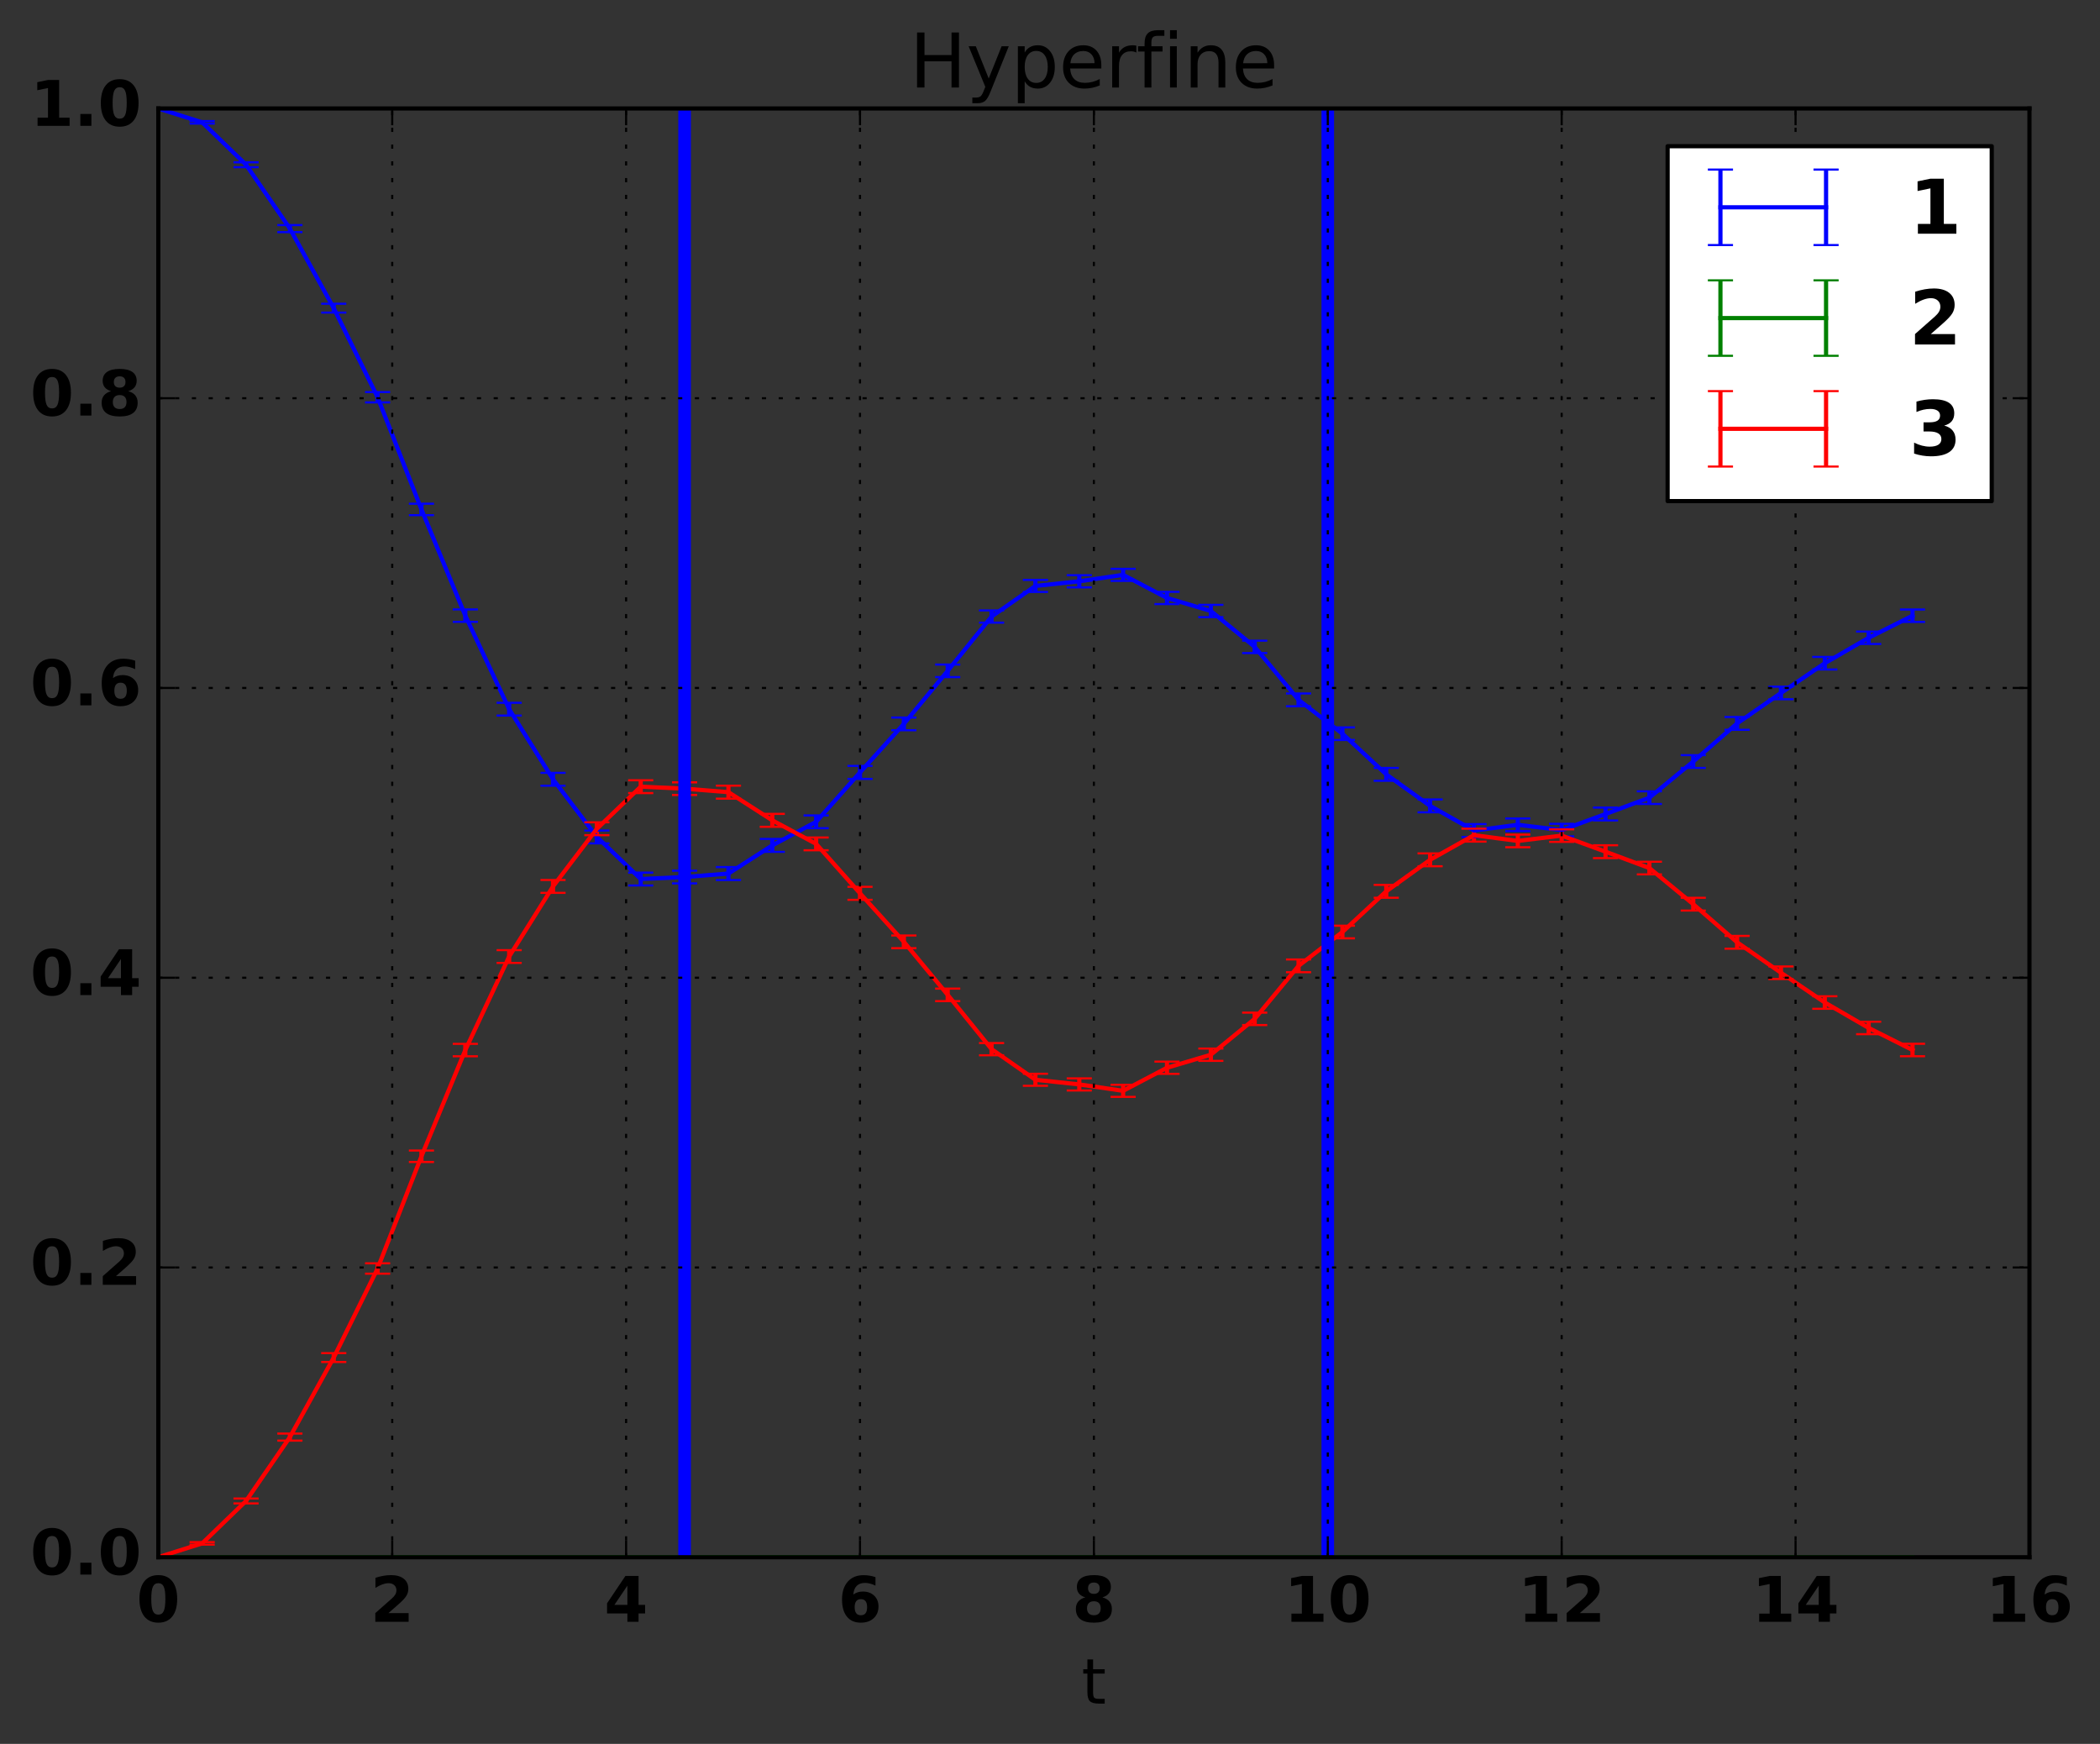 <?xml version="1.0" encoding="utf-8" standalone="no"?>
<!DOCTYPE svg PUBLIC "-//W3C//DTD SVG 1.1//EN"
  "http://www.w3.org/Graphics/SVG/1.1/DTD/svg11.dtd">
<!-- Created with matplotlib (http://matplotlib.org/) -->
<svg height="416pt" version="1.1" viewBox="0 0 501 416" width="501pt" xmlns="http://www.w3.org/2000/svg" xmlns:xlink="http://www.w3.org/1999/xlink">
 <rect x="0" y="0" width="501" height="416" fill="#333333" stroke="none"/>
 <defs>
  <style type="text/css">
*{stroke-linecap:butt;stroke-linejoin:round;stroke-miterlimit:100000;}
  </style>
 </defs>
 <g id="figure_1">
  <g id="patch_1">
   <path d="M 0 416.712 
L 501.808 416.712 
L 501.808 0 
L 0 0 
z
" style="fill:none;"/>
  </g>
  <g id="axes_1">
   <g id="patch_2">
    <path d="M 37.771 371.477 
L 484.171 371.477 
L 484.171 25.877 
L 37.771 25.877 
z
" style="fill:none;"/>
   </g>
   <g id="LineCollection_1">
    <path clip-path="url(#pb2b84e59d8)" d="M 37.771 25.905 
L 37.771 25.877 
" style="fill:none;stroke:#0000ff;"/>
    <path clip-path="url(#pb2b84e59d8)" d="M 48.234 29.487 
L 48.234 28.883 
" style="fill:none;stroke:#0000ff;"/>
    <path clip-path="url(#pb2b84e59d8)" d="M 58.696 39.886 
L 58.696 38.715 
" style="fill:none;stroke:#0000ff;"/>
    <path clip-path="url(#pb2b84e59d8)" d="M 69.159 55.378 
L 69.159 53.693 
" style="fill:none;stroke:#0000ff;"/>
    <path clip-path="url(#pb2b84e59d8)" d="M 79.621 74.57 
L 79.621 72.456 
" style="fill:none;stroke:#0000ff;"/>
    <path clip-path="url(#pb2b84e59d8)" d="M 90.084 95.991 
L 90.084 93.523 
" style="fill:none;stroke:#0000ff;"/>
    <path clip-path="url(#pb2b84e59d8)" d="M 100.546 122.893 
L 100.546 120.16 
" style="fill:none;stroke:#0000ff;"/>
    <path clip-path="url(#pb2b84e59d8)" d="M 111.009 148.342 
L 111.009 145.375 
" style="fill:none;stroke:#0000ff;"/>
    <path clip-path="url(#pb2b84e59d8)" d="M 121.471 170.697 
L 121.471 167.651 
" style="fill:none;stroke:#0000ff;"/>
    <path clip-path="url(#pb2b84e59d8)" d="M 131.934 187.431 
L 131.934 184.364 
" style="fill:none;stroke:#0000ff;"/>
    <path clip-path="url(#pb2b84e59d8)" d="M 142.396 201.193 
L 142.396 198.124 
" style="fill:none;stroke:#0000ff;"/>
    <path clip-path="url(#pb2b84e59d8)" d="M 152.859 211.225 
L 152.859 208.161 
" style="fill:none;stroke:#0000ff;"/>
    <path clip-path="url(#pb2b84e59d8)" d="M 163.321 210.731 
L 163.321 207.709 
" style="fill:none;stroke:#0000ff;"/>
    <path clip-path="url(#pb2b84e59d8)" d="M 173.784 209.93 
L 173.784 206.837 
" style="fill:none;stroke:#0000ff;"/>
    <path clip-path="url(#pb2b84e59d8)" d="M 184.246 203.208 
L 184.246 200.123 
" style="fill:none;stroke:#0000ff;"/>
    <path clip-path="url(#pb2b84e59d8)" d="M 194.709 197.568 
L 194.709 194.521 
" style="fill:none;stroke:#0000ff;"/>
    <path clip-path="url(#pb2b84e59d8)" d="M 205.171 185.809 
L 205.171 182.706 
" style="fill:none;stroke:#0000ff;"/>
    <path clip-path="url(#pb2b84e59d8)" d="M 215.634 174.199 
L 215.634 171.167 
" style="fill:none;stroke:#0000ff;"/>
    <path clip-path="url(#pb2b84e59d8)" d="M 226.096 161.524 
L 226.096 158.529 
" style="fill:none;stroke:#0000ff;"/>
    <path clip-path="url(#pb2b84e59d8)" d="M 236.559 148.539 
L 236.559 145.62 
" style="fill:none;stroke:#0000ff;"/>
    <path clip-path="url(#pb2b84e59d8)" d="M 247.021 141.212 
L 247.021 138.338 
" style="fill:none;stroke:#0000ff;"/>
    <path clip-path="url(#pb2b84e59d8)" d="M 257.484 140.118 
L 257.484 137.212 
" style="fill:none;stroke:#0000ff;"/>
    <path clip-path="url(#pb2b84e59d8)" d="M 267.946 138.577 
L 267.946 135.699 
" style="fill:none;stroke:#0000ff;"/>
    <path clip-path="url(#pb2b84e59d8)" d="M 278.409 144.105 
L 278.409 141.184 
" style="fill:none;stroke:#0000ff;"/>
    <path clip-path="url(#pb2b84e59d8)" d="M 288.871 147.219 
L 288.871 144.281 
" style="fill:none;stroke:#0000ff;"/>
    <path clip-path="url(#pb2b84e59d8)" d="M 299.334 155.792 
L 299.334 152.828 
" style="fill:none;stroke:#0000ff;"/>
    <path clip-path="url(#pb2b84e59d8)" d="M 309.796 168.474 
L 309.796 165.427 
" style="fill:none;stroke:#0000ff;"/>
    <path clip-path="url(#pb2b84e59d8)" d="M 320.259 176.528 
L 320.259 173.519 
" style="fill:none;stroke:#0000ff;"/>
    <path clip-path="url(#pb2b84e59d8)" d="M 330.721 186.262 
L 330.721 183.194 
" style="fill:none;stroke:#0000ff;"/>
    <path clip-path="url(#pb2b84e59d8)" d="M 341.184 193.784 
L 341.184 190.711 
" style="fill:none;stroke:#0000ff;"/>
    <path clip-path="url(#pb2b84e59d8)" d="M 351.646 199.669 
L 351.646 196.583 
" style="fill:none;stroke:#0000ff;"/>
    <path clip-path="url(#pb2b84e59d8)" d="M 362.109 198.263 
L 362.109 195.247 
" style="fill:none;stroke:#0000ff;"/>
    <path clip-path="url(#pb2b84e59d8)" d="M 372.571 199.513 
L 372.571 196.521 
" style="fill:none;stroke:#0000ff;"/>
    <path clip-path="url(#pb2b84e59d8)" d="M 383.034 195.715 
L 383.034 192.653 
" style="fill:none;stroke:#0000ff;"/>
    <path clip-path="url(#pb2b84e59d8)" d="M 393.496 191.791 
L 393.496 188.772 
" style="fill:none;stroke:#0000ff;"/>
    <path clip-path="url(#pb2b84e59d8)" d="M 403.959 183.188 
L 403.959 180.139 
" style="fill:none;stroke:#0000ff;"/>
    <path clip-path="url(#pb2b84e59d8)" d="M 414.421 174.096 
L 414.421 171.043 
" style="fill:none;stroke:#0000ff;"/>
    <path clip-path="url(#pb2b84e59d8)" d="M 424.884 166.807 
L 424.884 163.809 
" style="fill:none;stroke:#0000ff;"/>
    <path clip-path="url(#pb2b84e59d8)" d="M 435.346 159.703 
L 435.346 156.706 
" style="fill:none;stroke:#0000ff;"/>
    <path clip-path="url(#pb2b84e59d8)" d="M 445.809 153.624 
L 445.809 150.651 
" style="fill:none;stroke:#0000ff;"/>
    <path clip-path="url(#pb2b84e59d8)" d="M 456.271 148.363 
L 456.271 145.395 
" style="fill:none;stroke:#0000ff;"/>
   </g>
   <g id="LineCollection_2">
    <path clip-path="url(#pb2b84e59d8)" d="M 37.771 371.477 
L 37.771 371.449 
" style="fill:none;stroke:#008000;"/>
    <path clip-path="url(#pb2b84e59d8)" d="M 48.234 371.477 
L 48.234 371.449 
" style="fill:none;stroke:#008000;"/>
    <path clip-path="url(#pb2b84e59d8)" d="M 58.696 371.477 
L 58.696 371.451 
" style="fill:none;stroke:#008000;"/>
    <path clip-path="url(#pb2b84e59d8)" d="M 69.159 371.477 
L 69.159 371.45 
" style="fill:none;stroke:#008000;"/>
    <path clip-path="url(#pb2b84e59d8)" d="M 79.621 371.477 
L 79.621 371.45 
" style="fill:none;stroke:#008000;"/>
    <path clip-path="url(#pb2b84e59d8)" d="M 90.084 371.477 
L 90.084 371.45 
" style="fill:none;stroke:#008000;"/>
    <path clip-path="url(#pb2b84e59d8)" d="M 100.546 371.477 
L 100.546 371.45 
" style="fill:none;stroke:#008000;"/>
    <path clip-path="url(#pb2b84e59d8)" d="M 111.009 371.477 
L 111.009 371.449 
" style="fill:none;stroke:#008000;"/>
    <path clip-path="url(#pb2b84e59d8)" d="M 121.471 371.477 
L 121.471 371.45 
" style="fill:none;stroke:#008000;"/>
    <path clip-path="url(#pb2b84e59d8)" d="M 131.934 371.477 
L 131.934 371.45 
" style="fill:none;stroke:#008000;"/>
    <path clip-path="url(#pb2b84e59d8)" d="M 142.396 371.477 
L 142.396 371.45 
" style="fill:none;stroke:#008000;"/>
    <path clip-path="url(#pb2b84e59d8)" d="M 152.859 371.477 
L 152.859 371.45 
" style="fill:none;stroke:#008000;"/>
    <path clip-path="url(#pb2b84e59d8)" d="M 163.321 371.477 
L 163.321 371.451 
" style="fill:none;stroke:#008000;"/>
    <path clip-path="url(#pb2b84e59d8)" d="M 173.784 371.477 
L 173.784 371.449 
" style="fill:none;stroke:#008000;"/>
    <path clip-path="url(#pb2b84e59d8)" d="M 184.246 371.477 
L 184.246 371.45 
" style="fill:none;stroke:#008000;"/>
    <path clip-path="url(#pb2b84e59d8)" d="M 194.709 371.477 
L 194.709 371.45 
" style="fill:none;stroke:#008000;"/>
    <path clip-path="url(#pb2b84e59d8)" d="M 205.171 371.477 
L 205.171 371.449 
" style="fill:none;stroke:#008000;"/>
    <path clip-path="url(#pb2b84e59d8)" d="M 215.634 371.477 
L 215.634 371.45 
" style="fill:none;stroke:#008000;"/>
    <path clip-path="url(#pb2b84e59d8)" d="M 226.096 371.477 
L 226.096 371.45 
" style="fill:none;stroke:#008000;"/>
    <path clip-path="url(#pb2b84e59d8)" d="M 236.559 371.477 
L 236.559 371.45 
" style="fill:none;stroke:#008000;"/>
    <path clip-path="url(#pb2b84e59d8)" d="M 247.021 371.477 
L 247.021 371.45 
" style="fill:none;stroke:#008000;"/>
    <path clip-path="url(#pb2b84e59d8)" d="M 257.484 371.477 
L 257.484 371.449 
" style="fill:none;stroke:#008000;"/>
    <path clip-path="url(#pb2b84e59d8)" d="M 267.946 371.477 
L 267.946 371.45 
" style="fill:none;stroke:#008000;"/>
    <path clip-path="url(#pb2b84e59d8)" d="M 278.409 371.477 
L 278.409 371.45 
" style="fill:none;stroke:#008000;"/>
    <path clip-path="url(#pb2b84e59d8)" d="M 288.871 371.477 
L 288.871 371.45 
" style="fill:none;stroke:#008000;"/>
    <path clip-path="url(#pb2b84e59d8)" d="M 299.334 371.477 
L 299.334 371.45 
" style="fill:none;stroke:#008000;"/>
    <path clip-path="url(#pb2b84e59d8)" d="M 309.796 371.477 
L 309.796 371.449 
" style="fill:none;stroke:#008000;"/>
    <path clip-path="url(#pb2b84e59d8)" d="M 320.259 371.477 
L 320.259 371.45 
" style="fill:none;stroke:#008000;"/>
    <path clip-path="url(#pb2b84e59d8)" d="M 330.721 371.477 
L 330.721 371.45 
" style="fill:none;stroke:#008000;"/>
    <path clip-path="url(#pb2b84e59d8)" d="M 341.184 371.477 
L 341.184 371.45 
" style="fill:none;stroke:#008000;"/>
    <path clip-path="url(#pb2b84e59d8)" d="M 351.646 371.477 
L 351.646 371.45 
" style="fill:none;stroke:#008000;"/>
    <path clip-path="url(#pb2b84e59d8)" d="M 362.109 371.477 
L 362.109 371.451 
" style="fill:none;stroke:#008000;"/>
    <path clip-path="url(#pb2b84e59d8)" d="M 372.571 371.477 
L 372.571 371.451 
" style="fill:none;stroke:#008000;"/>
    <path clip-path="url(#pb2b84e59d8)" d="M 383.034 371.477 
L 383.034 371.45 
" style="fill:none;stroke:#008000;"/>
    <path clip-path="url(#pb2b84e59d8)" d="M 393.496 371.477 
L 393.496 371.451 
" style="fill:none;stroke:#008000;"/>
    <path clip-path="url(#pb2b84e59d8)" d="M 403.959 371.477 
L 403.959 371.45 
" style="fill:none;stroke:#008000;"/>
    <path clip-path="url(#pb2b84e59d8)" d="M 414.421 371.477 
L 414.421 371.45 
" style="fill:none;stroke:#008000;"/>
    <path clip-path="url(#pb2b84e59d8)" d="M 424.884 371.477 
L 424.884 371.45 
" style="fill:none;stroke:#008000;"/>
    <path clip-path="url(#pb2b84e59d8)" d="M 435.346 371.477 
L 435.346 371.45 
" style="fill:none;stroke:#008000;"/>
    <path clip-path="url(#pb2b84e59d8)" d="M 445.809 371.477 
L 445.809 371.45 
" style="fill:none;stroke:#008000;"/>
    <path clip-path="url(#pb2b84e59d8)" d="M 456.271 371.477 
L 456.271 371.449 
" style="fill:none;stroke:#008000;"/>
   </g>
   <g id="LineCollection_3">
    <path clip-path="url(#pb2b84e59d8)" d="M 37.771 371.477 
L 37.771 371.449 
" style="fill:none;stroke:#ff0000;"/>
    <path clip-path="url(#pb2b84e59d8)" d="M 48.234 368.472 
L 48.234 367.867 
" style="fill:none;stroke:#ff0000;"/>
    <path clip-path="url(#pb2b84e59d8)" d="M 58.696 358.64 
L 58.696 357.468 
" style="fill:none;stroke:#ff0000;"/>
    <path clip-path="url(#pb2b84e59d8)" d="M 69.159 343.662 
L 69.159 341.976 
" style="fill:none;stroke:#ff0000;"/>
    <path clip-path="url(#pb2b84e59d8)" d="M 79.621 324.899 
L 79.621 322.784 
" style="fill:none;stroke:#ff0000;"/>
    <path clip-path="url(#pb2b84e59d8)" d="M 90.084 303.831 
L 90.084 301.363 
" style="fill:none;stroke:#ff0000;"/>
    <path clip-path="url(#pb2b84e59d8)" d="M 100.546 277.194 
L 100.546 274.462 
" style="fill:none;stroke:#ff0000;"/>
    <path clip-path="url(#pb2b84e59d8)" d="M 111.009 251.98 
L 111.009 249.013 
" style="fill:none;stroke:#ff0000;"/>
    <path clip-path="url(#pb2b84e59d8)" d="M 121.471 229.703 
L 121.471 226.657 
" style="fill:none;stroke:#ff0000;"/>
    <path clip-path="url(#pb2b84e59d8)" d="M 131.934 212.99 
L 131.934 209.923 
" style="fill:none;stroke:#ff0000;"/>
    <path clip-path="url(#pb2b84e59d8)" d="M 142.396 199.23 
L 142.396 196.161 
" style="fill:none;stroke:#ff0000;"/>
    <path clip-path="url(#pb2b84e59d8)" d="M 152.859 189.193 
L 152.859 186.13 
" style="fill:none;stroke:#ff0000;"/>
    <path clip-path="url(#pb2b84e59d8)" d="M 163.321 189.645 
L 163.321 186.623 
" style="fill:none;stroke:#ff0000;"/>
    <path clip-path="url(#pb2b84e59d8)" d="M 173.784 190.517 
L 173.784 187.424 
" style="fill:none;stroke:#ff0000;"/>
    <path clip-path="url(#pb2b84e59d8)" d="M 184.246 197.231 
L 184.246 194.146 
" style="fill:none;stroke:#ff0000;"/>
    <path clip-path="url(#pb2b84e59d8)" d="M 194.709 202.834 
L 194.709 199.787 
" style="fill:none;stroke:#ff0000;"/>
    <path clip-path="url(#pb2b84e59d8)" d="M 205.171 214.649 
L 205.171 211.546 
" style="fill:none;stroke:#ff0000;"/>
    <path clip-path="url(#pb2b84e59d8)" d="M 215.634 226.187 
L 215.634 223.155 
" style="fill:none;stroke:#ff0000;"/>
    <path clip-path="url(#pb2b84e59d8)" d="M 226.096 238.825 
L 226.096 235.83 
" style="fill:none;stroke:#ff0000;"/>
    <path clip-path="url(#pb2b84e59d8)" d="M 236.559 251.734 
L 236.559 248.816 
" style="fill:none;stroke:#ff0000;"/>
    <path clip-path="url(#pb2b84e59d8)" d="M 247.021 259.016 
L 247.021 256.142 
" style="fill:none;stroke:#ff0000;"/>
    <path clip-path="url(#pb2b84e59d8)" d="M 257.484 260.142 
L 257.484 257.236 
" style="fill:none;stroke:#ff0000;"/>
    <path clip-path="url(#pb2b84e59d8)" d="M 267.946 261.655 
L 267.946 258.777 
" style="fill:none;stroke:#ff0000;"/>
    <path clip-path="url(#pb2b84e59d8)" d="M 278.409 256.17 
L 278.409 253.249 
" style="fill:none;stroke:#ff0000;"/>
    <path clip-path="url(#pb2b84e59d8)" d="M 288.871 253.074 
L 288.871 250.136 
" style="fill:none;stroke:#ff0000;"/>
    <path clip-path="url(#pb2b84e59d8)" d="M 299.334 244.526 
L 299.334 241.562 
" style="fill:none;stroke:#ff0000;"/>
    <path clip-path="url(#pb2b84e59d8)" d="M 309.796 231.927 
L 309.796 228.88 
" style="fill:none;stroke:#ff0000;"/>
    <path clip-path="url(#pb2b84e59d8)" d="M 320.259 223.836 
L 320.259 220.827 
" style="fill:none;stroke:#ff0000;"/>
    <path clip-path="url(#pb2b84e59d8)" d="M 330.721 214.16 
L 330.721 211.092 
" style="fill:none;stroke:#ff0000;"/>
    <path clip-path="url(#pb2b84e59d8)" d="M 341.184 206.644 
L 341.184 203.571 
" style="fill:none;stroke:#ff0000;"/>
    <path clip-path="url(#pb2b84e59d8)" d="M 351.646 200.771 
L 351.646 197.685 
" style="fill:none;stroke:#ff0000;"/>
    <path clip-path="url(#pb2b84e59d8)" d="M 362.109 202.108 
L 362.109 199.091 
" style="fill:none;stroke:#ff0000;"/>
    <path clip-path="url(#pb2b84e59d8)" d="M 372.571 200.834 
L 372.571 197.842 
" style="fill:none;stroke:#ff0000;"/>
    <path clip-path="url(#pb2b84e59d8)" d="M 383.034 204.701 
L 383.034 201.639 
" style="fill:none;stroke:#ff0000;"/>
    <path clip-path="url(#pb2b84e59d8)" d="M 393.496 208.582 
L 393.496 205.563 
" style="fill:none;stroke:#ff0000;"/>
    <path clip-path="url(#pb2b84e59d8)" d="M 403.959 217.215 
L 403.959 214.167 
" style="fill:none;stroke:#ff0000;"/>
    <path clip-path="url(#pb2b84e59d8)" d="M 414.421 226.312 
L 414.421 223.258 
" style="fill:none;stroke:#ff0000;"/>
    <path clip-path="url(#pb2b84e59d8)" d="M 424.884 233.545 
L 424.884 230.547 
" style="fill:none;stroke:#ff0000;"/>
    <path clip-path="url(#pb2b84e59d8)" d="M 435.346 240.649 
L 435.346 237.651 
" style="fill:none;stroke:#ff0000;"/>
    <path clip-path="url(#pb2b84e59d8)" d="M 445.809 246.703 
L 445.809 243.73 
" style="fill:none;stroke:#ff0000;"/>
    <path clip-path="url(#pb2b84e59d8)" d="M 456.271 251.959 
L 456.271 248.991 
" style="fill:none;stroke:#ff0000;"/>
   </g>
   <g id="line2d_1">
    <defs>
     <path d="M 3 0 
L -3 -0 
" id="ma91c9d185e" style="stroke:#0000ff;stroke-width:0.5;"/>
    </defs>
    <g clip-path="url(#pb2b84e59d8)">
     <use style="fill:#0000ff;stroke:#0000ff;stroke-width:0.5;" x="37.771" xlink:href="#ma91c9d185e" y="25.905"/>
     <use style="fill:#0000ff;stroke:#0000ff;stroke-width:0.5;" x="48.234" xlink:href="#ma91c9d185e" y="29.487"/>
     <use style="fill:#0000ff;stroke:#0000ff;stroke-width:0.5;" x="58.696" xlink:href="#ma91c9d185e" y="39.886"/>
     <use style="fill:#0000ff;stroke:#0000ff;stroke-width:0.5;" x="69.159" xlink:href="#ma91c9d185e" y="55.378"/>
     <use style="fill:#0000ff;stroke:#0000ff;stroke-width:0.5;" x="79.621" xlink:href="#ma91c9d185e" y="74.57"/>
     <use style="fill:#0000ff;stroke:#0000ff;stroke-width:0.5;" x="90.084" xlink:href="#ma91c9d185e" y="95.991"/>
     <use style="fill:#0000ff;stroke:#0000ff;stroke-width:0.5;" x="100.546" xlink:href="#ma91c9d185e" y="122.893"/>
     <use style="fill:#0000ff;stroke:#0000ff;stroke-width:0.5;" x="111.009" xlink:href="#ma91c9d185e" y="148.342"/>
     <use style="fill:#0000ff;stroke:#0000ff;stroke-width:0.5;" x="121.471" xlink:href="#ma91c9d185e" y="170.697"/>
     <use style="fill:#0000ff;stroke:#0000ff;stroke-width:0.5;" x="131.934" xlink:href="#ma91c9d185e" y="187.431"/>
     <use style="fill:#0000ff;stroke:#0000ff;stroke-width:0.5;" x="142.396" xlink:href="#ma91c9d185e" y="201.193"/>
     <use style="fill:#0000ff;stroke:#0000ff;stroke-width:0.5;" x="152.859" xlink:href="#ma91c9d185e" y="211.225"/>
     <use style="fill:#0000ff;stroke:#0000ff;stroke-width:0.5;" x="163.321" xlink:href="#ma91c9d185e" y="210.731"/>
     <use style="fill:#0000ff;stroke:#0000ff;stroke-width:0.5;" x="173.784" xlink:href="#ma91c9d185e" y="209.93"/>
     <use style="fill:#0000ff;stroke:#0000ff;stroke-width:0.5;" x="184.246" xlink:href="#ma91c9d185e" y="203.209"/>
     <use style="fill:#0000ff;stroke:#0000ff;stroke-width:0.5;" x="194.709" xlink:href="#ma91c9d185e" y="197.568"/>
     <use style="fill:#0000ff;stroke:#0000ff;stroke-width:0.5;" x="205.171" xlink:href="#ma91c9d185e" y="185.809"/>
     <use style="fill:#0000ff;stroke:#0000ff;stroke-width:0.5;" x="215.634" xlink:href="#ma91c9d185e" y="174.199"/>
     <use style="fill:#0000ff;stroke:#0000ff;stroke-width:0.5;" x="226.096" xlink:href="#ma91c9d185e" y="161.524"/>
     <use style="fill:#0000ff;stroke:#0000ff;stroke-width:0.5;" x="236.559" xlink:href="#ma91c9d185e" y="148.539"/>
     <use style="fill:#0000ff;stroke:#0000ff;stroke-width:0.5;" x="247.021" xlink:href="#ma91c9d185e" y="141.212"/>
     <use style="fill:#0000ff;stroke:#0000ff;stroke-width:0.5;" x="257.484" xlink:href="#ma91c9d185e" y="140.118"/>
     <use style="fill:#0000ff;stroke:#0000ff;stroke-width:0.5;" x="267.946" xlink:href="#ma91c9d185e" y="138.577"/>
     <use style="fill:#0000ff;stroke:#0000ff;stroke-width:0.5;" x="278.409" xlink:href="#ma91c9d185e" y="144.105"/>
     <use style="fill:#0000ff;stroke:#0000ff;stroke-width:0.5;" x="288.871" xlink:href="#ma91c9d185e" y="147.219"/>
     <use style="fill:#0000ff;stroke:#0000ff;stroke-width:0.5;" x="299.334" xlink:href="#ma91c9d185e" y="155.792"/>
     <use style="fill:#0000ff;stroke:#0000ff;stroke-width:0.5;" x="309.796" xlink:href="#ma91c9d185e" y="168.474"/>
     <use style="fill:#0000ff;stroke:#0000ff;stroke-width:0.5;" x="320.259" xlink:href="#ma91c9d185e" y="176.528"/>
     <use style="fill:#0000ff;stroke:#0000ff;stroke-width:0.5;" x="330.721" xlink:href="#ma91c9d185e" y="186.262"/>
     <use style="fill:#0000ff;stroke:#0000ff;stroke-width:0.5;" x="341.184" xlink:href="#ma91c9d185e" y="193.784"/>
     <use style="fill:#0000ff;stroke:#0000ff;stroke-width:0.5;" x="351.646" xlink:href="#ma91c9d185e" y="199.669"/>
     <use style="fill:#0000ff;stroke:#0000ff;stroke-width:0.5;" x="362.109" xlink:href="#ma91c9d185e" y="198.263"/>
     <use style="fill:#0000ff;stroke:#0000ff;stroke-width:0.5;" x="372.571" xlink:href="#ma91c9d185e" y="199.513"/>
     <use style="fill:#0000ff;stroke:#0000ff;stroke-width:0.5;" x="383.034" xlink:href="#ma91c9d185e" y="195.715"/>
     <use style="fill:#0000ff;stroke:#0000ff;stroke-width:0.5;" x="393.496" xlink:href="#ma91c9d185e" y="191.791"/>
     <use style="fill:#0000ff;stroke:#0000ff;stroke-width:0.5;" x="403.959" xlink:href="#ma91c9d185e" y="183.188"/>
     <use style="fill:#0000ff;stroke:#0000ff;stroke-width:0.5;" x="414.421" xlink:href="#ma91c9d185e" y="174.096"/>
     <use style="fill:#0000ff;stroke:#0000ff;stroke-width:0.5;" x="424.884" xlink:href="#ma91c9d185e" y="166.807"/>
     <use style="fill:#0000ff;stroke:#0000ff;stroke-width:0.5;" x="435.346" xlink:href="#ma91c9d185e" y="159.703"/>
     <use style="fill:#0000ff;stroke:#0000ff;stroke-width:0.5;" x="445.809" xlink:href="#ma91c9d185e" y="153.624"/>
     <use style="fill:#0000ff;stroke:#0000ff;stroke-width:0.5;" x="456.271" xlink:href="#ma91c9d185e" y="148.363"/>
    </g>
   </g>
   <g id="line2d_2">
    <g clip-path="url(#pb2b84e59d8)">
     <use style="fill:#0000ff;stroke:#0000ff;stroke-width:0.5;" x="37.771" xlink:href="#ma91c9d185e" y="25.877"/>
     <use style="fill:#0000ff;stroke:#0000ff;stroke-width:0.5;" x="48.234" xlink:href="#ma91c9d185e" y="28.883"/>
     <use style="fill:#0000ff;stroke:#0000ff;stroke-width:0.5;" x="58.696" xlink:href="#ma91c9d185e" y="38.715"/>
     <use style="fill:#0000ff;stroke:#0000ff;stroke-width:0.5;" x="69.159" xlink:href="#ma91c9d185e" y="53.693"/>
     <use style="fill:#0000ff;stroke:#0000ff;stroke-width:0.5;" x="79.621" xlink:href="#ma91c9d185e" y="72.456"/>
     <use style="fill:#0000ff;stroke:#0000ff;stroke-width:0.5;" x="90.084" xlink:href="#ma91c9d185e" y="93.523"/>
     <use style="fill:#0000ff;stroke:#0000ff;stroke-width:0.5;" x="100.546" xlink:href="#ma91c9d185e" y="120.16"/>
     <use style="fill:#0000ff;stroke:#0000ff;stroke-width:0.5;" x="111.009" xlink:href="#ma91c9d185e" y="145.375"/>
     <use style="fill:#0000ff;stroke:#0000ff;stroke-width:0.5;" x="121.471" xlink:href="#ma91c9d185e" y="167.651"/>
     <use style="fill:#0000ff;stroke:#0000ff;stroke-width:0.5;" x="131.934" xlink:href="#ma91c9d185e" y="184.364"/>
     <use style="fill:#0000ff;stroke:#0000ff;stroke-width:0.5;" x="142.396" xlink:href="#ma91c9d185e" y="198.124"/>
     <use style="fill:#0000ff;stroke:#0000ff;stroke-width:0.5;" x="152.859" xlink:href="#ma91c9d185e" y="208.161"/>
     <use style="fill:#0000ff;stroke:#0000ff;stroke-width:0.5;" x="163.321" xlink:href="#ma91c9d185e" y="207.709"/>
     <use style="fill:#0000ff;stroke:#0000ff;stroke-width:0.5;" x="173.784" xlink:href="#ma91c9d185e" y="206.837"/>
     <use style="fill:#0000ff;stroke:#0000ff;stroke-width:0.5;" x="184.246" xlink:href="#ma91c9d185e" y="200.123"/>
     <use style="fill:#0000ff;stroke:#0000ff;stroke-width:0.5;" x="194.709" xlink:href="#ma91c9d185e" y="194.521"/>
     <use style="fill:#0000ff;stroke:#0000ff;stroke-width:0.5;" x="205.171" xlink:href="#ma91c9d185e" y="182.706"/>
     <use style="fill:#0000ff;stroke:#0000ff;stroke-width:0.5;" x="215.634" xlink:href="#ma91c9d185e" y="171.167"/>
     <use style="fill:#0000ff;stroke:#0000ff;stroke-width:0.5;" x="226.096" xlink:href="#ma91c9d185e" y="158.529"/>
     <use style="fill:#0000ff;stroke:#0000ff;stroke-width:0.5;" x="236.559" xlink:href="#ma91c9d185e" y="145.62"/>
     <use style="fill:#0000ff;stroke:#0000ff;stroke-width:0.5;" x="247.021" xlink:href="#ma91c9d185e" y="138.338"/>
     <use style="fill:#0000ff;stroke:#0000ff;stroke-width:0.5;" x="257.484" xlink:href="#ma91c9d185e" y="137.212"/>
     <use style="fill:#0000ff;stroke:#0000ff;stroke-width:0.5;" x="267.946" xlink:href="#ma91c9d185e" y="135.699"/>
     <use style="fill:#0000ff;stroke:#0000ff;stroke-width:0.5;" x="278.409" xlink:href="#ma91c9d185e" y="141.184"/>
     <use style="fill:#0000ff;stroke:#0000ff;stroke-width:0.5;" x="288.871" xlink:href="#ma91c9d185e" y="144.281"/>
     <use style="fill:#0000ff;stroke:#0000ff;stroke-width:0.5;" x="299.334" xlink:href="#ma91c9d185e" y="152.828"/>
     <use style="fill:#0000ff;stroke:#0000ff;stroke-width:0.5;" x="309.796" xlink:href="#ma91c9d185e" y="165.427"/>
     <use style="fill:#0000ff;stroke:#0000ff;stroke-width:0.5;" x="320.259" xlink:href="#ma91c9d185e" y="173.519"/>
     <use style="fill:#0000ff;stroke:#0000ff;stroke-width:0.5;" x="330.721" xlink:href="#ma91c9d185e" y="183.194"/>
     <use style="fill:#0000ff;stroke:#0000ff;stroke-width:0.5;" x="341.184" xlink:href="#ma91c9d185e" y="190.711"/>
     <use style="fill:#0000ff;stroke:#0000ff;stroke-width:0.5;" x="351.646" xlink:href="#ma91c9d185e" y="196.583"/>
     <use style="fill:#0000ff;stroke:#0000ff;stroke-width:0.5;" x="362.109" xlink:href="#ma91c9d185e" y="195.247"/>
     <use style="fill:#0000ff;stroke:#0000ff;stroke-width:0.5;" x="372.571" xlink:href="#ma91c9d185e" y="196.521"/>
     <use style="fill:#0000ff;stroke:#0000ff;stroke-width:0.5;" x="383.034" xlink:href="#ma91c9d185e" y="192.653"/>
     <use style="fill:#0000ff;stroke:#0000ff;stroke-width:0.5;" x="393.496" xlink:href="#ma91c9d185e" y="188.772"/>
     <use style="fill:#0000ff;stroke:#0000ff;stroke-width:0.5;" x="403.959" xlink:href="#ma91c9d185e" y="180.139"/>
     <use style="fill:#0000ff;stroke:#0000ff;stroke-width:0.5;" x="414.421" xlink:href="#ma91c9d185e" y="171.043"/>
     <use style="fill:#0000ff;stroke:#0000ff;stroke-width:0.5;" x="424.884" xlink:href="#ma91c9d185e" y="163.809"/>
     <use style="fill:#0000ff;stroke:#0000ff;stroke-width:0.5;" x="435.346" xlink:href="#ma91c9d185e" y="156.706"/>
     <use style="fill:#0000ff;stroke:#0000ff;stroke-width:0.5;" x="445.809" xlink:href="#ma91c9d185e" y="150.651"/>
     <use style="fill:#0000ff;stroke:#0000ff;stroke-width:0.5;" x="456.271" xlink:href="#ma91c9d185e" y="145.395"/>
    </g>
   </g>
   <g id="line2d_3">
    <path clip-path="url(#pb2b84e59d8)" d="M 37.771 25.891 
L 48.234 29.185 
L 58.696 39.3 
L 69.159 54.535 
L 79.621 73.513 
L 90.084 94.757 
L 100.546 121.526 
L 111.009 146.858 
L 121.471 169.174 
L 131.934 185.897 
L 142.396 199.659 
L 152.859 209.693 
L 163.321 209.22 
L 173.784 208.384 
L 184.246 201.666 
L 194.709 196.044 
L 205.171 184.257 
L 215.634 172.683 
L 226.096 160.027 
L 236.559 147.079 
L 247.021 139.775 
L 257.484 138.665 
L 267.946 137.138 
L 278.409 142.645 
L 288.871 145.75 
L 299.334 154.31 
L 309.796 166.951 
L 320.259 175.023 
L 330.721 184.728 
L 341.184 192.247 
L 351.646 198.126 
L 362.109 196.755 
L 372.571 198.017 
L 383.034 194.184 
L 393.496 190.282 
L 403.959 181.663 
L 414.421 172.569 
L 424.884 165.308 
L 435.346 158.204 
L 445.809 152.138 
L 456.271 146.879 
" style="fill:none;stroke:#0000ff;stroke-linecap:square;"/>
   </g>
   <g id="line2d_4">
    <defs>
     <path d="M 3 0 
L -3 -0 
" id="mad31107715" style="stroke:#008000;stroke-width:0.5;"/>
    </defs>
    <g clip-path="url(#pb2b84e59d8)">
     <use style="fill:#008000;stroke:#008000;stroke-width:0.5;" x="37.771" xlink:href="#mad31107715" y="371.477"/>
     <use style="fill:#008000;stroke:#008000;stroke-width:0.5;" x="48.234" xlink:href="#mad31107715" y="371.477"/>
     <use style="fill:#008000;stroke:#008000;stroke-width:0.5;" x="58.696" xlink:href="#mad31107715" y="371.477"/>
     <use style="fill:#008000;stroke:#008000;stroke-width:0.5;" x="69.159" xlink:href="#mad31107715" y="371.477"/>
     <use style="fill:#008000;stroke:#008000;stroke-width:0.5;" x="79.621" xlink:href="#mad31107715" y="371.477"/>
     <use style="fill:#008000;stroke:#008000;stroke-width:0.5;" x="90.084" xlink:href="#mad31107715" y="371.477"/>
     <use style="fill:#008000;stroke:#008000;stroke-width:0.5;" x="100.546" xlink:href="#mad31107715" y="371.477"/>
     <use style="fill:#008000;stroke:#008000;stroke-width:0.5;" x="111.009" xlink:href="#mad31107715" y="371.477"/>
     <use style="fill:#008000;stroke:#008000;stroke-width:0.5;" x="121.471" xlink:href="#mad31107715" y="371.477"/>
     <use style="fill:#008000;stroke:#008000;stroke-width:0.5;" x="131.934" xlink:href="#mad31107715" y="371.477"/>
     <use style="fill:#008000;stroke:#008000;stroke-width:0.5;" x="142.396" xlink:href="#mad31107715" y="371.477"/>
     <use style="fill:#008000;stroke:#008000;stroke-width:0.5;" x="152.859" xlink:href="#mad31107715" y="371.477"/>
     <use style="fill:#008000;stroke:#008000;stroke-width:0.5;" x="163.321" xlink:href="#mad31107715" y="371.477"/>
     <use style="fill:#008000;stroke:#008000;stroke-width:0.5;" x="173.784" xlink:href="#mad31107715" y="371.477"/>
     <use style="fill:#008000;stroke:#008000;stroke-width:0.5;" x="184.246" xlink:href="#mad31107715" y="371.477"/>
     <use style="fill:#008000;stroke:#008000;stroke-width:0.5;" x="194.709" xlink:href="#mad31107715" y="371.477"/>
     <use style="fill:#008000;stroke:#008000;stroke-width:0.5;" x="205.171" xlink:href="#mad31107715" y="371.477"/>
     <use style="fill:#008000;stroke:#008000;stroke-width:0.5;" x="215.634" xlink:href="#mad31107715" y="371.477"/>
     <use style="fill:#008000;stroke:#008000;stroke-width:0.5;" x="226.096" xlink:href="#mad31107715" y="371.477"/>
     <use style="fill:#008000;stroke:#008000;stroke-width:0.5;" x="236.559" xlink:href="#mad31107715" y="371.477"/>
     <use style="fill:#008000;stroke:#008000;stroke-width:0.5;" x="247.021" xlink:href="#mad31107715" y="371.477"/>
     <use style="fill:#008000;stroke:#008000;stroke-width:0.5;" x="257.484" xlink:href="#mad31107715" y="371.477"/>
     <use style="fill:#008000;stroke:#008000;stroke-width:0.5;" x="267.946" xlink:href="#mad31107715" y="371.477"/>
     <use style="fill:#008000;stroke:#008000;stroke-width:0.5;" x="278.409" xlink:href="#mad31107715" y="371.477"/>
     <use style="fill:#008000;stroke:#008000;stroke-width:0.5;" x="288.871" xlink:href="#mad31107715" y="371.477"/>
     <use style="fill:#008000;stroke:#008000;stroke-width:0.5;" x="299.334" xlink:href="#mad31107715" y="371.477"/>
     <use style="fill:#008000;stroke:#008000;stroke-width:0.5;" x="309.796" xlink:href="#mad31107715" y="371.477"/>
     <use style="fill:#008000;stroke:#008000;stroke-width:0.5;" x="320.259" xlink:href="#mad31107715" y="371.477"/>
     <use style="fill:#008000;stroke:#008000;stroke-width:0.5;" x="330.721" xlink:href="#mad31107715" y="371.477"/>
     <use style="fill:#008000;stroke:#008000;stroke-width:0.5;" x="341.184" xlink:href="#mad31107715" y="371.477"/>
     <use style="fill:#008000;stroke:#008000;stroke-width:0.5;" x="351.646" xlink:href="#mad31107715" y="371.477"/>
     <use style="fill:#008000;stroke:#008000;stroke-width:0.5;" x="362.109" xlink:href="#mad31107715" y="371.477"/>
     <use style="fill:#008000;stroke:#008000;stroke-width:0.5;" x="372.571" xlink:href="#mad31107715" y="371.477"/>
     <use style="fill:#008000;stroke:#008000;stroke-width:0.5;" x="383.034" xlink:href="#mad31107715" y="371.477"/>
     <use style="fill:#008000;stroke:#008000;stroke-width:0.5;" x="393.496" xlink:href="#mad31107715" y="371.477"/>
     <use style="fill:#008000;stroke:#008000;stroke-width:0.5;" x="403.959" xlink:href="#mad31107715" y="371.477"/>
     <use style="fill:#008000;stroke:#008000;stroke-width:0.5;" x="414.421" xlink:href="#mad31107715" y="371.477"/>
     <use style="fill:#008000;stroke:#008000;stroke-width:0.5;" x="424.884" xlink:href="#mad31107715" y="371.477"/>
     <use style="fill:#008000;stroke:#008000;stroke-width:0.5;" x="435.346" xlink:href="#mad31107715" y="371.477"/>
     <use style="fill:#008000;stroke:#008000;stroke-width:0.5;" x="445.809" xlink:href="#mad31107715" y="371.477"/>
     <use style="fill:#008000;stroke:#008000;stroke-width:0.5;" x="456.271" xlink:href="#mad31107715" y="371.477"/>
    </g>
   </g>
   <g id="line2d_5">
    <g clip-path="url(#pb2b84e59d8)">
     <use style="fill:#008000;stroke:#008000;stroke-width:0.5;" x="37.771" xlink:href="#mad31107715" y="371.449"/>
     <use style="fill:#008000;stroke:#008000;stroke-width:0.5;" x="48.234" xlink:href="#mad31107715" y="371.449"/>
     <use style="fill:#008000;stroke:#008000;stroke-width:0.5;" x="58.696" xlink:href="#mad31107715" y="371.451"/>
     <use style="fill:#008000;stroke:#008000;stroke-width:0.5;" x="69.159" xlink:href="#mad31107715" y="371.45"/>
     <use style="fill:#008000;stroke:#008000;stroke-width:0.5;" x="79.621" xlink:href="#mad31107715" y="371.45"/>
     <use style="fill:#008000;stroke:#008000;stroke-width:0.5;" x="90.084" xlink:href="#mad31107715" y="371.45"/>
     <use style="fill:#008000;stroke:#008000;stroke-width:0.5;" x="100.546" xlink:href="#mad31107715" y="371.45"/>
     <use style="fill:#008000;stroke:#008000;stroke-width:0.5;" x="111.009" xlink:href="#mad31107715" y="371.449"/>
     <use style="fill:#008000;stroke:#008000;stroke-width:0.5;" x="121.471" xlink:href="#mad31107715" y="371.45"/>
     <use style="fill:#008000;stroke:#008000;stroke-width:0.5;" x="131.934" xlink:href="#mad31107715" y="371.45"/>
     <use style="fill:#008000;stroke:#008000;stroke-width:0.5;" x="142.396" xlink:href="#mad31107715" y="371.45"/>
     <use style="fill:#008000;stroke:#008000;stroke-width:0.5;" x="152.859" xlink:href="#mad31107715" y="371.45"/>
     <use style="fill:#008000;stroke:#008000;stroke-width:0.5;" x="163.321" xlink:href="#mad31107715" y="371.451"/>
     <use style="fill:#008000;stroke:#008000;stroke-width:0.5;" x="173.784" xlink:href="#mad31107715" y="371.449"/>
     <use style="fill:#008000;stroke:#008000;stroke-width:0.5;" x="184.246" xlink:href="#mad31107715" y="371.45"/>
     <use style="fill:#008000;stroke:#008000;stroke-width:0.5;" x="194.709" xlink:href="#mad31107715" y="371.45"/>
     <use style="fill:#008000;stroke:#008000;stroke-width:0.5;" x="205.171" xlink:href="#mad31107715" y="371.449"/>
     <use style="fill:#008000;stroke:#008000;stroke-width:0.5;" x="215.634" xlink:href="#mad31107715" y="371.45"/>
     <use style="fill:#008000;stroke:#008000;stroke-width:0.5;" x="226.096" xlink:href="#mad31107715" y="371.45"/>
     <use style="fill:#008000;stroke:#008000;stroke-width:0.5;" x="236.559" xlink:href="#mad31107715" y="371.45"/>
     <use style="fill:#008000;stroke:#008000;stroke-width:0.5;" x="247.021" xlink:href="#mad31107715" y="371.45"/>
     <use style="fill:#008000;stroke:#008000;stroke-width:0.5;" x="257.484" xlink:href="#mad31107715" y="371.449"/>
     <use style="fill:#008000;stroke:#008000;stroke-width:0.5;" x="267.946" xlink:href="#mad31107715" y="371.45"/>
     <use style="fill:#008000;stroke:#008000;stroke-width:0.5;" x="278.409" xlink:href="#mad31107715" y="371.45"/>
     <use style="fill:#008000;stroke:#008000;stroke-width:0.5;" x="288.871" xlink:href="#mad31107715" y="371.45"/>
     <use style="fill:#008000;stroke:#008000;stroke-width:0.5;" x="299.334" xlink:href="#mad31107715" y="371.45"/>
     <use style="fill:#008000;stroke:#008000;stroke-width:0.5;" x="309.796" xlink:href="#mad31107715" y="371.449"/>
     <use style="fill:#008000;stroke:#008000;stroke-width:0.5;" x="320.259" xlink:href="#mad31107715" y="371.45"/>
     <use style="fill:#008000;stroke:#008000;stroke-width:0.5;" x="330.721" xlink:href="#mad31107715" y="371.45"/>
     <use style="fill:#008000;stroke:#008000;stroke-width:0.5;" x="341.184" xlink:href="#mad31107715" y="371.45"/>
     <use style="fill:#008000;stroke:#008000;stroke-width:0.5;" x="351.646" xlink:href="#mad31107715" y="371.45"/>
     <use style="fill:#008000;stroke:#008000;stroke-width:0.5;" x="362.109" xlink:href="#mad31107715" y="371.451"/>
     <use style="fill:#008000;stroke:#008000;stroke-width:0.5;" x="372.571" xlink:href="#mad31107715" y="371.451"/>
     <use style="fill:#008000;stroke:#008000;stroke-width:0.5;" x="383.034" xlink:href="#mad31107715" y="371.45"/>
     <use style="fill:#008000;stroke:#008000;stroke-width:0.5;" x="393.496" xlink:href="#mad31107715" y="371.451"/>
     <use style="fill:#008000;stroke:#008000;stroke-width:0.5;" x="403.959" xlink:href="#mad31107715" y="371.45"/>
     <use style="fill:#008000;stroke:#008000;stroke-width:0.5;" x="414.421" xlink:href="#mad31107715" y="371.45"/>
     <use style="fill:#008000;stroke:#008000;stroke-width:0.5;" x="424.884" xlink:href="#mad31107715" y="371.45"/>
     <use style="fill:#008000;stroke:#008000;stroke-width:0.5;" x="435.346" xlink:href="#mad31107715" y="371.45"/>
     <use style="fill:#008000;stroke:#008000;stroke-width:0.5;" x="445.809" xlink:href="#mad31107715" y="371.45"/>
     <use style="fill:#008000;stroke:#008000;stroke-width:0.5;" x="456.271" xlink:href="#mad31107715" y="371.449"/>
    </g>
   </g>
   <g id="line2d_6">
    <path clip-path="url(#pb2b84e59d8)" d="M 37.771 371.463 
L 48.234 371.463 
L 58.696 371.464 
L 69.159 371.464 
L 79.621 371.464 
L 90.084 371.463 
L 100.546 371.464 
L 111.009 371.463 
L 121.471 371.463 
L 131.934 371.464 
L 142.396 371.464 
L 152.859 371.464 
L 163.321 371.464 
L 173.784 371.463 
L 184.246 371.463 
L 194.709 371.464 
L 205.171 371.463 
L 215.634 371.464 
L 226.096 371.464 
L 236.559 371.464 
L 247.021 371.464 
L 257.484 371.463 
L 267.946 371.463 
L 278.409 371.463 
L 288.871 371.463 
L 299.334 371.464 
L 309.796 371.463 
L 320.259 371.464 
L 330.721 371.463 
L 341.184 371.464 
L 351.646 371.463 
L 362.109 371.464 
L 372.571 371.464 
L 383.034 371.464 
L 393.496 371.464 
L 403.959 371.464 
L 414.421 371.463 
L 424.884 371.464 
L 435.346 371.463 
L 445.809 371.463 
L 456.271 371.463 
" style="fill:none;stroke:#008000;stroke-linecap:square;"/>
   </g>
   <g id="line2d_7">
    <defs>
     <path d="M 3 0 
L -3 -0 
" id="m76c38134a1" style="stroke:#ff0000;stroke-width:0.5;"/>
    </defs>
    <g clip-path="url(#pb2b84e59d8)">
     <use style="fill:#ff0000;stroke:#ff0000;stroke-width:0.5;" x="37.771" xlink:href="#m76c38134a1" y="371.477"/>
     <use style="fill:#ff0000;stroke:#ff0000;stroke-width:0.5;" x="48.234" xlink:href="#m76c38134a1" y="368.472"/>
     <use style="fill:#ff0000;stroke:#ff0000;stroke-width:0.5;" x="58.696" xlink:href="#m76c38134a1" y="358.64"/>
     <use style="fill:#ff0000;stroke:#ff0000;stroke-width:0.5;" x="69.159" xlink:href="#m76c38134a1" y="343.662"/>
     <use style="fill:#ff0000;stroke:#ff0000;stroke-width:0.5;" x="79.621" xlink:href="#m76c38134a1" y="324.899"/>
     <use style="fill:#ff0000;stroke:#ff0000;stroke-width:0.5;" x="90.084" xlink:href="#m76c38134a1" y="303.831"/>
     <use style="fill:#ff0000;stroke:#ff0000;stroke-width:0.5;" x="100.546" xlink:href="#m76c38134a1" y="277.194"/>
     <use style="fill:#ff0000;stroke:#ff0000;stroke-width:0.5;" x="111.009" xlink:href="#m76c38134a1" y="251.98"/>
     <use style="fill:#ff0000;stroke:#ff0000;stroke-width:0.5;" x="121.471" xlink:href="#m76c38134a1" y="229.703"/>
     <use style="fill:#ff0000;stroke:#ff0000;stroke-width:0.5;" x="131.934" xlink:href="#m76c38134a1" y="212.99"/>
     <use style="fill:#ff0000;stroke:#ff0000;stroke-width:0.5;" x="142.396" xlink:href="#m76c38134a1" y="199.23"/>
     <use style="fill:#ff0000;stroke:#ff0000;stroke-width:0.5;" x="152.859" xlink:href="#m76c38134a1" y="189.193"/>
     <use style="fill:#ff0000;stroke:#ff0000;stroke-width:0.5;" x="163.321" xlink:href="#m76c38134a1" y="189.645"/>
     <use style="fill:#ff0000;stroke:#ff0000;stroke-width:0.5;" x="173.784" xlink:href="#m76c38134a1" y="190.517"/>
     <use style="fill:#ff0000;stroke:#ff0000;stroke-width:0.5;" x="184.246" xlink:href="#m76c38134a1" y="197.231"/>
     <use style="fill:#ff0000;stroke:#ff0000;stroke-width:0.5;" x="194.709" xlink:href="#m76c38134a1" y="202.834"/>
     <use style="fill:#ff0000;stroke:#ff0000;stroke-width:0.5;" x="205.171" xlink:href="#m76c38134a1" y="214.649"/>
     <use style="fill:#ff0000;stroke:#ff0000;stroke-width:0.5;" x="215.634" xlink:href="#m76c38134a1" y="226.187"/>
     <use style="fill:#ff0000;stroke:#ff0000;stroke-width:0.5;" x="226.096" xlink:href="#m76c38134a1" y="238.825"/>
     <use style="fill:#ff0000;stroke:#ff0000;stroke-width:0.5;" x="236.559" xlink:href="#m76c38134a1" y="251.734"/>
     <use style="fill:#ff0000;stroke:#ff0000;stroke-width:0.5;" x="247.021" xlink:href="#m76c38134a1" y="259.016"/>
     <use style="fill:#ff0000;stroke:#ff0000;stroke-width:0.5;" x="257.484" xlink:href="#m76c38134a1" y="260.142"/>
     <use style="fill:#ff0000;stroke:#ff0000;stroke-width:0.5;" x="267.946" xlink:href="#m76c38134a1" y="261.655"/>
     <use style="fill:#ff0000;stroke:#ff0000;stroke-width:0.5;" x="278.409" xlink:href="#m76c38134a1" y="256.17"/>
     <use style="fill:#ff0000;stroke:#ff0000;stroke-width:0.5;" x="288.871" xlink:href="#m76c38134a1" y="253.074"/>
     <use style="fill:#ff0000;stroke:#ff0000;stroke-width:0.5;" x="299.334" xlink:href="#m76c38134a1" y="244.526"/>
     <use style="fill:#ff0000;stroke:#ff0000;stroke-width:0.5;" x="309.796" xlink:href="#m76c38134a1" y="231.927"/>
     <use style="fill:#ff0000;stroke:#ff0000;stroke-width:0.5;" x="320.259" xlink:href="#m76c38134a1" y="223.836"/>
     <use style="fill:#ff0000;stroke:#ff0000;stroke-width:0.5;" x="330.721" xlink:href="#m76c38134a1" y="214.16"/>
     <use style="fill:#ff0000;stroke:#ff0000;stroke-width:0.5;" x="341.184" xlink:href="#m76c38134a1" y="206.644"/>
     <use style="fill:#ff0000;stroke:#ff0000;stroke-width:0.5;" x="351.646" xlink:href="#m76c38134a1" y="200.771"/>
     <use style="fill:#ff0000;stroke:#ff0000;stroke-width:0.5;" x="362.109" xlink:href="#m76c38134a1" y="202.108"/>
     <use style="fill:#ff0000;stroke:#ff0000;stroke-width:0.5;" x="372.571" xlink:href="#m76c38134a1" y="200.834"/>
     <use style="fill:#ff0000;stroke:#ff0000;stroke-width:0.5;" x="383.034" xlink:href="#m76c38134a1" y="204.701"/>
     <use style="fill:#ff0000;stroke:#ff0000;stroke-width:0.5;" x="393.496" xlink:href="#m76c38134a1" y="208.582"/>
     <use style="fill:#ff0000;stroke:#ff0000;stroke-width:0.5;" x="403.959" xlink:href="#m76c38134a1" y="217.215"/>
     <use style="fill:#ff0000;stroke:#ff0000;stroke-width:0.5;" x="414.421" xlink:href="#m76c38134a1" y="226.312"/>
     <use style="fill:#ff0000;stroke:#ff0000;stroke-width:0.5;" x="424.884" xlink:href="#m76c38134a1" y="233.545"/>
     <use style="fill:#ff0000;stroke:#ff0000;stroke-width:0.5;" x="435.346" xlink:href="#m76c38134a1" y="240.649"/>
     <use style="fill:#ff0000;stroke:#ff0000;stroke-width:0.5;" x="445.809" xlink:href="#m76c38134a1" y="246.703"/>
     <use style="fill:#ff0000;stroke:#ff0000;stroke-width:0.5;" x="456.271" xlink:href="#m76c38134a1" y="251.959"/>
    </g>
   </g>
   <g id="line2d_8">
    <g clip-path="url(#pb2b84e59d8)">
     <use style="fill:#ff0000;stroke:#ff0000;stroke-width:0.5;" x="37.771" xlink:href="#m76c38134a1" y="371.449"/>
     <use style="fill:#ff0000;stroke:#ff0000;stroke-width:0.5;" x="48.234" xlink:href="#m76c38134a1" y="367.867"/>
     <use style="fill:#ff0000;stroke:#ff0000;stroke-width:0.5;" x="58.696" xlink:href="#m76c38134a1" y="357.468"/>
     <use style="fill:#ff0000;stroke:#ff0000;stroke-width:0.5;" x="69.159" xlink:href="#m76c38134a1" y="341.976"/>
     <use style="fill:#ff0000;stroke:#ff0000;stroke-width:0.5;" x="79.621" xlink:href="#m76c38134a1" y="322.784"/>
     <use style="fill:#ff0000;stroke:#ff0000;stroke-width:0.5;" x="90.084" xlink:href="#m76c38134a1" y="301.363"/>
     <use style="fill:#ff0000;stroke:#ff0000;stroke-width:0.5;" x="100.546" xlink:href="#m76c38134a1" y="274.462"/>
     <use style="fill:#ff0000;stroke:#ff0000;stroke-width:0.5;" x="111.009" xlink:href="#m76c38134a1" y="249.013"/>
     <use style="fill:#ff0000;stroke:#ff0000;stroke-width:0.5;" x="121.471" xlink:href="#m76c38134a1" y="226.657"/>
     <use style="fill:#ff0000;stroke:#ff0000;stroke-width:0.5;" x="131.934" xlink:href="#m76c38134a1" y="209.923"/>
     <use style="fill:#ff0000;stroke:#ff0000;stroke-width:0.5;" x="142.396" xlink:href="#m76c38134a1" y="196.161"/>
     <use style="fill:#ff0000;stroke:#ff0000;stroke-width:0.5;" x="152.859" xlink:href="#m76c38134a1" y="186.13"/>
     <use style="fill:#ff0000;stroke:#ff0000;stroke-width:0.5;" x="163.321" xlink:href="#m76c38134a1" y="186.623"/>
     <use style="fill:#ff0000;stroke:#ff0000;stroke-width:0.5;" x="173.784" xlink:href="#m76c38134a1" y="187.424"/>
     <use style="fill:#ff0000;stroke:#ff0000;stroke-width:0.5;" x="184.246" xlink:href="#m76c38134a1" y="194.146"/>
     <use style="fill:#ff0000;stroke:#ff0000;stroke-width:0.5;" x="194.709" xlink:href="#m76c38134a1" y="199.787"/>
     <use style="fill:#ff0000;stroke:#ff0000;stroke-width:0.5;" x="205.171" xlink:href="#m76c38134a1" y="211.546"/>
     <use style="fill:#ff0000;stroke:#ff0000;stroke-width:0.5;" x="215.634" xlink:href="#m76c38134a1" y="223.155"/>
     <use style="fill:#ff0000;stroke:#ff0000;stroke-width:0.5;" x="226.096" xlink:href="#m76c38134a1" y="235.83"/>
     <use style="fill:#ff0000;stroke:#ff0000;stroke-width:0.5;" x="236.559" xlink:href="#m76c38134a1" y="248.816"/>
     <use style="fill:#ff0000;stroke:#ff0000;stroke-width:0.5;" x="247.021" xlink:href="#m76c38134a1" y="256.142"/>
     <use style="fill:#ff0000;stroke:#ff0000;stroke-width:0.5;" x="257.484" xlink:href="#m76c38134a1" y="257.236"/>
     <use style="fill:#ff0000;stroke:#ff0000;stroke-width:0.5;" x="267.946" xlink:href="#m76c38134a1" y="258.777"/>
     <use style="fill:#ff0000;stroke:#ff0000;stroke-width:0.5;" x="278.409" xlink:href="#m76c38134a1" y="253.249"/>
     <use style="fill:#ff0000;stroke:#ff0000;stroke-width:0.5;" x="288.871" xlink:href="#m76c38134a1" y="250.136"/>
     <use style="fill:#ff0000;stroke:#ff0000;stroke-width:0.5;" x="299.334" xlink:href="#m76c38134a1" y="241.562"/>
     <use style="fill:#ff0000;stroke:#ff0000;stroke-width:0.5;" x="309.796" xlink:href="#m76c38134a1" y="228.88"/>
     <use style="fill:#ff0000;stroke:#ff0000;stroke-width:0.5;" x="320.259" xlink:href="#m76c38134a1" y="220.827"/>
     <use style="fill:#ff0000;stroke:#ff0000;stroke-width:0.5;" x="330.721" xlink:href="#m76c38134a1" y="211.092"/>
     <use style="fill:#ff0000;stroke:#ff0000;stroke-width:0.5;" x="341.184" xlink:href="#m76c38134a1" y="203.571"/>
     <use style="fill:#ff0000;stroke:#ff0000;stroke-width:0.5;" x="351.646" xlink:href="#m76c38134a1" y="197.685"/>
     <use style="fill:#ff0000;stroke:#ff0000;stroke-width:0.5;" x="362.109" xlink:href="#m76c38134a1" y="199.091"/>
     <use style="fill:#ff0000;stroke:#ff0000;stroke-width:0.5;" x="372.571" xlink:href="#m76c38134a1" y="197.842"/>
     <use style="fill:#ff0000;stroke:#ff0000;stroke-width:0.5;" x="383.034" xlink:href="#m76c38134a1" y="201.639"/>
     <use style="fill:#ff0000;stroke:#ff0000;stroke-width:0.5;" x="393.496" xlink:href="#m76c38134a1" y="205.563"/>
     <use style="fill:#ff0000;stroke:#ff0000;stroke-width:0.5;" x="403.959" xlink:href="#m76c38134a1" y="214.167"/>
     <use style="fill:#ff0000;stroke:#ff0000;stroke-width:0.5;" x="414.421" xlink:href="#m76c38134a1" y="223.258"/>
     <use style="fill:#ff0000;stroke:#ff0000;stroke-width:0.5;" x="424.884" xlink:href="#m76c38134a1" y="230.547"/>
     <use style="fill:#ff0000;stroke:#ff0000;stroke-width:0.5;" x="435.346" xlink:href="#m76c38134a1" y="237.651"/>
     <use style="fill:#ff0000;stroke:#ff0000;stroke-width:0.5;" x="445.809" xlink:href="#m76c38134a1" y="243.73"/>
     <use style="fill:#ff0000;stroke:#ff0000;stroke-width:0.5;" x="456.271" xlink:href="#m76c38134a1" y="248.991"/>
    </g>
   </g>
   <g id="line2d_9">
    <path clip-path="url(#pb2b84e59d8)" d="M 37.771 371.463 
L 48.234 368.169 
L 58.696 358.054 
L 69.159 342.819 
L 79.621 323.842 
L 90.084 302.597 
L 100.546 275.828 
L 111.009 250.496 
L 121.471 228.18 
L 131.934 211.457 
L 142.396 197.696 
L 152.859 187.662 
L 163.321 188.134 
L 173.784 188.971 
L 184.246 195.688 
L 194.709 201.31 
L 205.171 213.097 
L 215.634 224.671 
L 226.096 237.328 
L 236.559 250.275 
L 247.021 257.579 
L 257.484 258.689 
L 267.946 260.216 
L 278.409 254.71 
L 288.871 251.605 
L 299.334 243.044 
L 309.796 230.404 
L 320.259 222.331 
L 330.721 212.626 
L 341.184 205.107 
L 351.646 199.228 
L 362.109 200.599 
L 372.571 199.338 
L 383.034 203.17 
L 393.496 207.073 
L 403.959 215.691 
L 414.421 224.785 
L 424.884 232.046 
L 435.346 239.15 
L 445.809 245.217 
L 456.271 250.475 
" style="fill:none;stroke:#ff0000;stroke-linecap:square;"/>
   </g>
   <g id="line2d_10">
    <path clip-path="url(#pb2b84e59d8)" d="M 163.321 371.477 
L 163.321 25.877 
" style="fill:none;stroke:#0000ff;stroke-linecap:square;stroke-width:3.0;"/>
   </g>
   <g id="line2d_11">
    <path clip-path="url(#pb2b84e59d8)" d="M 316.771 371.477 
L 316.771 25.877 
" style="fill:none;stroke:#0000ff;stroke-linecap:square;stroke-width:3.0;"/>
   </g>
   <g id="patch_3">
    <path d="M 37.771 371.477 
L 484.171 371.477 
" style="fill:none;stroke:#000000;stroke-linecap:square;stroke-linejoin:miter;"/>
   </g>
   <g id="patch_4">
    <path d="M 484.171 371.477 
L 484.171 25.877 
" style="fill:none;stroke:#000000;stroke-linecap:square;stroke-linejoin:miter;"/>
   </g>
   <g id="patch_5">
    <path d="M 37.771 371.477 
L 37.771 25.877 
" style="fill:none;stroke:#000000;stroke-linecap:square;stroke-linejoin:miter;"/>
   </g>
   <g id="patch_6">
    <path d="M 37.771 25.877 
L 484.171 25.877 
" style="fill:none;stroke:#000000;stroke-linecap:square;stroke-linejoin:miter;"/>
   </g>
   <g id="matplotlib.axis_1">
    <g id="xtick_1">
     <g id="line2d_12">
      <path clip-path="url(#pb2b84e59d8)" d="M 37.771 371.477 
L 37.771 25.877 
" style="fill:none;stroke:#000000;stroke-dasharray:1,3;stroke-dashoffset:0.0;stroke-width:0.5;"/>
     </g>
     <g id="line2d_13">
      <defs>
       <path d="M 0 0 
L 0 -4 
" id="mbcd9801ef6" style="stroke:#000000;stroke-width:0.5;"/>
      </defs>
      <g>
       <use style="stroke:#000000;stroke-width:0.5;" x="37.771" xlink:href="#mbcd9801ef6" y="371.477"/>
      </g>
     </g>
     <g id="line2d_14">
      <defs>
       <path d="M 0 0 
L 0 4 
" id="m8e885855fc" style="stroke:#000000;stroke-width:0.5;"/>
      </defs>
      <g>
       <use style="stroke:#000000;stroke-width:0.5;" x="37.771" xlink:href="#m8e885855fc" y="25.877"/>
      </g>
     </g>
     <g id="text_1">
      <!-- 0 -->
      <defs>
       <path d="M 46 36.531 
Q 46 50.203 43.438 55.781 
Q 40.875 61.375 34.812 61.375 
Q 28.766 61.375 26.172 55.781 
Q 23.578 50.203 23.578 36.531 
Q 23.578 22.703 26.172 17.031 
Q 28.766 11.375 34.812 11.375 
Q 40.828 11.375 43.406 17.031 
Q 46 22.703 46 36.531 
M 64.797 36.375 
Q 64.797 18.266 56.984 8.422 
Q 49.172 -1.422 34.812 -1.422 
Q 20.406 -1.422 12.594 8.422 
Q 4.781 18.266 4.781 36.375 
Q 4.781 54.547 12.594 64.375 
Q 20.406 74.219 34.812 74.219 
Q 49.172 74.219 56.984 64.375 
Q 64.797 54.547 64.797 36.375 
" id="BitstreamVeraSans-Bold-30"/>
      </defs>
      <g transform="translate(32.553 386.875)scale(0.15 -0.15)">
       <use xlink:href="#BitstreamVeraSans-Bold-30"/>
      </g>
     </g>
    </g>
    <g id="xtick_2">
     <g id="line2d_15">
      <path clip-path="url(#pb2b84e59d8)" d="M 93.571 371.477 
L 93.571 25.877 
" style="fill:none;stroke:#000000;stroke-dasharray:1,3;stroke-dashoffset:0.0;stroke-width:0.5;"/>
     </g>
     <g id="line2d_16">
      <g>
       <use style="stroke:#000000;stroke-width:0.5;" x="93.571" xlink:href="#mbcd9801ef6" y="371.477"/>
      </g>
     </g>
     <g id="line2d_17">
      <g>
       <use style="stroke:#000000;stroke-width:0.5;" x="93.571" xlink:href="#m8e885855fc" y="25.877"/>
      </g>
     </g>
     <g id="text_2">
      <!-- 2 -->
      <defs>
       <path d="M 28.812 13.812 
L 60.891 13.812 
L 60.891 0 
L 7.906 0 
L 7.906 13.812 
L 34.516 37.312 
Q 38.094 40.531 39.797 43.609 
Q 41.5 46.688 41.5 50 
Q 41.5 55.125 38.062 58.25 
Q 34.625 61.375 28.906 61.375 
Q 24.516 61.375 19.281 59.5 
Q 14.062 57.625 8.109 53.906 
L 8.109 69.922 
Q 14.453 72.016 20.656 73.109 
Q 26.859 74.219 32.812 74.219 
Q 45.906 74.219 53.156 68.453 
Q 60.406 62.703 60.406 52.391 
Q 60.406 46.438 57.328 41.281 
Q 54.25 36.141 44.391 27.484 
z
" id="BitstreamVeraSans-Bold-32"/>
      </defs>
      <g transform="translate(88.353 386.875)scale(0.15 -0.15)">
       <use xlink:href="#BitstreamVeraSans-Bold-32"/>
      </g>
     </g>
    </g>
    <g id="xtick_3">
     <g id="line2d_18">
      <path clip-path="url(#pb2b84e59d8)" d="M 149.371 371.477 
L 149.371 25.877 
" style="fill:none;stroke:#000000;stroke-dasharray:1,3;stroke-dashoffset:0.0;stroke-width:0.5;"/>
     </g>
     <g id="line2d_19">
      <g>
       <use style="stroke:#000000;stroke-width:0.5;" x="149.371" xlink:href="#mbcd9801ef6" y="371.477"/>
      </g>
     </g>
     <g id="line2d_20">
      <g>
       <use style="stroke:#000000;stroke-width:0.5;" x="149.371" xlink:href="#m8e885855fc" y="25.877"/>
      </g>
     </g>
     <g id="text_3">
      <!-- 4 -->
      <defs>
       <path d="M 36.812 57.422 
L 16.219 26.906 
L 36.812 26.906 
z
M 33.688 72.906 
L 54.594 72.906 
L 54.594 26.906 
L 64.984 26.906 
L 64.984 13.281 
L 54.594 13.281 
L 54.594 0 
L 36.812 0 
L 36.812 13.281 
L 4.5 13.281 
L 4.5 29.391 
z
" id="BitstreamVeraSans-Bold-34"/>
      </defs>
      <g transform="translate(144.153 386.875)scale(0.15 -0.15)">
       <use xlink:href="#BitstreamVeraSans-Bold-34"/>
      </g>
     </g>
    </g>
    <g id="xtick_4">
     <g id="line2d_21">
      <path clip-path="url(#pb2b84e59d8)" d="M 205.171 371.477 
L 205.171 25.877 
" style="fill:none;stroke:#000000;stroke-dasharray:1,3;stroke-dashoffset:0.0;stroke-width:0.5;"/>
     </g>
     <g id="line2d_22">
      <g>
       <use style="stroke:#000000;stroke-width:0.5;" x="205.171" xlink:href="#mbcd9801ef6" y="371.477"/>
      </g>
     </g>
     <g id="line2d_23">
      <g>
       <use style="stroke:#000000;stroke-width:0.5;" x="205.171" xlink:href="#m8e885855fc" y="25.877"/>
      </g>
     </g>
     <g id="text_4">
      <!-- 6 -->
      <defs>
       <path d="M 36.188 35.984 
Q 31.25 35.984 28.781 32.781 
Q 26.312 29.594 26.312 23.188 
Q 26.312 16.797 28.781 13.594 
Q 31.25 10.406 36.188 10.406 
Q 41.156 10.406 43.625 13.594 
Q 46.094 16.797 46.094 23.188 
Q 46.094 29.594 43.625 32.781 
Q 41.156 35.984 36.188 35.984 
M 59.422 71 
L 59.422 57.516 
Q 54.781 59.719 50.672 60.766 
Q 46.578 61.812 42.672 61.812 
Q 34.281 61.812 29.594 57.141 
Q 24.906 52.484 24.125 43.312 
Q 27.344 45.703 31.094 46.891 
Q 34.859 48.094 39.312 48.094 
Q 50.484 48.094 57.344 41.547 
Q 64.203 35.016 64.203 24.422 
Q 64.203 12.703 56.531 5.641 
Q 48.875 -1.422 35.984 -1.422 
Q 21.781 -1.422 13.984 8.172 
Q 6.203 17.781 6.203 35.406 
Q 6.203 53.469 15.312 63.797 
Q 24.422 74.125 40.281 74.125 
Q 45.312 74.125 50.047 73.344 
Q 54.781 72.562 59.422 71 
" id="BitstreamVeraSans-Bold-36"/>
      </defs>
      <g transform="translate(199.953 386.875)scale(0.15 -0.15)">
       <use xlink:href="#BitstreamVeraSans-Bold-36"/>
      </g>
     </g>
    </g>
    <g id="xtick_5">
     <g id="line2d_24">
      <path clip-path="url(#pb2b84e59d8)" d="M 260.971 371.477 
L 260.971 25.877 
" style="fill:none;stroke:#000000;stroke-dasharray:1,3;stroke-dashoffset:0.0;stroke-width:0.5;"/>
     </g>
     <g id="line2d_25">
      <g>
       <use style="stroke:#000000;stroke-width:0.5;" x="260.971" xlink:href="#mbcd9801ef6" y="371.477"/>
      </g>
     </g>
     <g id="line2d_26">
      <g>
       <use style="stroke:#000000;stroke-width:0.5;" x="260.971" xlink:href="#m8e885855fc" y="25.877"/>
      </g>
     </g>
     <g id="text_5">
      <!-- 8 -->
      <defs>
       <path d="M 34.812 32.625 
Q 29.547 32.625 26.703 29.734 
Q 23.875 26.859 23.875 21.484 
Q 23.875 16.109 26.703 13.25 
Q 29.547 10.406 34.812 10.406 
Q 40.047 10.406 42.828 13.25 
Q 45.609 16.109 45.609 21.484 
Q 45.609 26.906 42.828 29.766 
Q 40.047 32.625 34.812 32.625 
M 21.094 38.812 
Q 14.453 40.828 11.078 44.969 
Q 7.719 49.125 7.719 55.328 
Q 7.719 64.547 14.594 69.375 
Q 21.484 74.219 34.812 74.219 
Q 48.047 74.219 54.922 69.406 
Q 61.812 64.594 61.812 55.328 
Q 61.812 49.125 58.422 44.969 
Q 55.031 40.828 48.391 38.812 
Q 55.812 36.766 59.594 32.156 
Q 63.375 27.547 63.375 20.516 
Q 63.375 9.672 56.172 4.125 
Q 48.969 -1.422 34.812 -1.422 
Q 20.609 -1.422 13.359 4.125 
Q 6.109 9.672 6.109 20.516 
Q 6.109 27.547 9.891 32.156 
Q 13.672 36.766 21.094 38.812 
M 25.484 53.422 
Q 25.484 49.078 27.906 46.734 
Q 30.328 44.391 34.812 44.391 
Q 39.203 44.391 41.594 46.734 
Q 44 49.078 44 53.422 
Q 44 57.766 41.594 60.078 
Q 39.203 62.406 34.812 62.406 
Q 30.328 62.406 27.906 60.062 
Q 25.484 57.719 25.484 53.422 
" id="BitstreamVeraSans-Bold-38"/>
      </defs>
      <g transform="translate(255.753 386.875)scale(0.15 -0.15)">
       <use xlink:href="#BitstreamVeraSans-Bold-38"/>
      </g>
     </g>
    </g>
    <g id="xtick_6">
     <g id="line2d_27">
      <path clip-path="url(#pb2b84e59d8)" d="M 316.771 371.477 
L 316.771 25.877 
" style="fill:none;stroke:#000000;stroke-dasharray:1,3;stroke-dashoffset:0.0;stroke-width:0.5;"/>
     </g>
     <g id="line2d_28">
      <g>
       <use style="stroke:#000000;stroke-width:0.5;" x="316.771" xlink:href="#mbcd9801ef6" y="371.477"/>
      </g>
     </g>
     <g id="line2d_29">
      <g>
       <use style="stroke:#000000;stroke-width:0.5;" x="316.771" xlink:href="#m8e885855fc" y="25.877"/>
      </g>
     </g>
     <g id="text_6">
      <!-- 10 -->
      <defs>
       <path d="M 11.719 12.984 
L 28.328 12.984 
L 28.328 60.109 
L 11.281 56.594 
L 11.281 69.391 
L 28.219 72.906 
L 46.094 72.906 
L 46.094 12.984 
L 62.703 12.984 
L 62.703 0 
L 11.719 0 
z
" id="BitstreamVeraSans-Bold-31"/>
      </defs>
      <g transform="translate(306.334 386.875)scale(0.15 -0.15)">
       <use xlink:href="#BitstreamVeraSans-Bold-31"/>
       <use x="69.58" xlink:href="#BitstreamVeraSans-Bold-30"/>
      </g>
     </g>
    </g>
    <g id="xtick_7">
     <g id="line2d_30">
      <path clip-path="url(#pb2b84e59d8)" d="M 372.571 371.477 
L 372.571 25.877 
" style="fill:none;stroke:#000000;stroke-dasharray:1,3;stroke-dashoffset:0.0;stroke-width:0.5;"/>
     </g>
     <g id="line2d_31">
      <g>
       <use style="stroke:#000000;stroke-width:0.5;" x="372.571" xlink:href="#mbcd9801ef6" y="371.477"/>
      </g>
     </g>
     <g id="line2d_32">
      <g>
       <use style="stroke:#000000;stroke-width:0.5;" x="372.571" xlink:href="#m8e885855fc" y="25.877"/>
      </g>
     </g>
     <g id="text_7">
      <!-- 12 -->
      <g transform="translate(362.134 386.875)scale(0.15 -0.15)">
       <use xlink:href="#BitstreamVeraSans-Bold-31"/>
       <use x="69.58" xlink:href="#BitstreamVeraSans-Bold-32"/>
      </g>
     </g>
    </g>
    <g id="xtick_8">
     <g id="line2d_33">
      <path clip-path="url(#pb2b84e59d8)" d="M 428.371 371.477 
L 428.371 25.877 
" style="fill:none;stroke:#000000;stroke-dasharray:1,3;stroke-dashoffset:0.0;stroke-width:0.5;"/>
     </g>
     <g id="line2d_34">
      <g>
       <use style="stroke:#000000;stroke-width:0.5;" x="428.371" xlink:href="#mbcd9801ef6" y="371.477"/>
      </g>
     </g>
     <g id="line2d_35">
      <g>
       <use style="stroke:#000000;stroke-width:0.5;" x="428.371" xlink:href="#m8e885855fc" y="25.877"/>
      </g>
     </g>
     <g id="text_8">
      <!-- 14 -->
      <g transform="translate(417.934 386.875)scale(0.15 -0.15)">
       <use xlink:href="#BitstreamVeraSans-Bold-31"/>
       <use x="69.58" xlink:href="#BitstreamVeraSans-Bold-34"/>
      </g>
     </g>
    </g>
    <g id="xtick_9">
     <g id="line2d_36">
      <path clip-path="url(#pb2b84e59d8)" d="M 484.171 371.477 
L 484.171 25.877 
" style="fill:none;stroke:#000000;stroke-dasharray:1,3;stroke-dashoffset:0.0;stroke-width:0.5;"/>
     </g>
     <g id="line2d_37">
      <g>
       <use style="stroke:#000000;stroke-width:0.5;" x="484.171" xlink:href="#mbcd9801ef6" y="371.477"/>
      </g>
     </g>
     <g id="line2d_38">
      <g>
       <use style="stroke:#000000;stroke-width:0.5;" x="484.171" xlink:href="#m8e885855fc" y="25.877"/>
      </g>
     </g>
     <g id="text_9">
      <!-- 16 -->
      <g transform="translate(473.734 386.875)scale(0.15 -0.15)">
       <use xlink:href="#BitstreamVeraSans-Bold-31"/>
       <use x="69.58" xlink:href="#BitstreamVeraSans-Bold-36"/>
      </g>
     </g>
    </g>
    <g id="text_10">
     <!-- t -->
     <defs>
      <path d="M 18.312 70.219 
L 18.312 54.688 
L 36.812 54.688 
L 36.812 47.703 
L 18.312 47.703 
L 18.312 18.016 
Q 18.312 11.328 20.141 9.422 
Q 21.969 7.516 27.594 7.516 
L 36.812 7.516 
L 36.812 0 
L 27.594 0 
Q 17.188 0 13.234 3.875 
Q 9.281 7.766 9.281 18.016 
L 9.281 47.703 
L 2.688 47.703 
L 2.688 54.688 
L 9.281 54.688 
L 9.281 70.219 
z
" id="BitstreamVeraSans-Roman-74"/>
     </defs>
     <g transform="translate(258.031 406.392)scale(0.15 -0.15)">
      <use xlink:href="#BitstreamVeraSans-Roman-74"/>
     </g>
    </g>
   </g>
   <g id="matplotlib.axis_2">
    <g id="ytick_1">
     <g id="line2d_39">
      <path clip-path="url(#pb2b84e59d8)" d="M 37.771 371.477 
L 484.171 371.477 
" style="fill:none;stroke:#000000;stroke-dasharray:1,3;stroke-dashoffset:0.0;stroke-width:0.5;"/>
     </g>
     <g id="line2d_40">
      <defs>
       <path d="M 0 0 
L 4 0 
" id="mbc4d70a215" style="stroke:#000000;stroke-width:0.5;"/>
      </defs>
      <g>
       <use style="stroke:#000000;stroke-width:0.5;" x="37.771" xlink:href="#mbc4d70a215" y="371.477"/>
      </g>
     </g>
     <g id="line2d_41">
      <defs>
       <path d="M 0 0 
L -4 0 
" id="mb8c182d384" style="stroke:#000000;stroke-width:0.5;"/>
      </defs>
      <g>
       <use style="stroke:#000000;stroke-width:0.5;" x="484.171" xlink:href="#mb8c182d384" y="371.477"/>
      </g>
     </g>
     <g id="text_11">
      <!-- 0.0 -->
      <defs>
       <path d="M 10.203 18.891 
L 27.781 18.891 
L 27.781 0 
L 10.203 0 
z
" id="BitstreamVeraSans-Bold-2e"/>
      </defs>
      <g transform="translate(7.2 375.616)scale(0.15 -0.15)">
       <use xlink:href="#BitstreamVeraSans-Bold-30"/>
       <use x="69.58" xlink:href="#BitstreamVeraSans-Bold-2e"/>
       <use x="107.568" xlink:href="#BitstreamVeraSans-Bold-30"/>
      </g>
     </g>
    </g>
    <g id="ytick_2">
     <g id="line2d_42">
      <path clip-path="url(#pb2b84e59d8)" d="M 37.771 302.357 
L 484.171 302.357 
" style="fill:none;stroke:#000000;stroke-dasharray:1,3;stroke-dashoffset:0.0;stroke-width:0.5;"/>
     </g>
     <g id="line2d_43">
      <g>
       <use style="stroke:#000000;stroke-width:0.5;" x="37.771" xlink:href="#mbc4d70a215" y="302.357"/>
      </g>
     </g>
     <g id="line2d_44">
      <g>
       <use style="stroke:#000000;stroke-width:0.5;" x="484.171" xlink:href="#mb8c182d384" y="302.357"/>
      </g>
     </g>
     <g id="text_12">
      <!-- 0.2 -->
      <g transform="translate(7.2 306.496)scale(0.15 -0.15)">
       <use xlink:href="#BitstreamVeraSans-Bold-30"/>
       <use x="69.58" xlink:href="#BitstreamVeraSans-Bold-2e"/>
       <use x="107.568" xlink:href="#BitstreamVeraSans-Bold-32"/>
      </g>
     </g>
    </g>
    <g id="ytick_3">
     <g id="line2d_45">
      <path clip-path="url(#pb2b84e59d8)" d="M 37.771 233.237 
L 484.171 233.237 
" style="fill:none;stroke:#000000;stroke-dasharray:1,3;stroke-dashoffset:0.0;stroke-width:0.5;"/>
     </g>
     <g id="line2d_46">
      <g>
       <use style="stroke:#000000;stroke-width:0.5;" x="37.771" xlink:href="#mbc4d70a215" y="233.237"/>
      </g>
     </g>
     <g id="line2d_47">
      <g>
       <use style="stroke:#000000;stroke-width:0.5;" x="484.171" xlink:href="#mb8c182d384" y="233.237"/>
      </g>
     </g>
     <g id="text_13">
      <!-- 0.4 -->
      <g transform="translate(7.2 237.376)scale(0.15 -0.15)">
       <use xlink:href="#BitstreamVeraSans-Bold-30"/>
       <use x="69.58" xlink:href="#BitstreamVeraSans-Bold-2e"/>
       <use x="107.568" xlink:href="#BitstreamVeraSans-Bold-34"/>
      </g>
     </g>
    </g>
    <g id="ytick_4">
     <g id="line2d_48">
      <path clip-path="url(#pb2b84e59d8)" d="M 37.771 164.117 
L 484.171 164.117 
" style="fill:none;stroke:#000000;stroke-dasharray:1,3;stroke-dashoffset:0.0;stroke-width:0.5;"/>
     </g>
     <g id="line2d_49">
      <g>
       <use style="stroke:#000000;stroke-width:0.5;" x="37.771" xlink:href="#mbc4d70a215" y="164.117"/>
      </g>
     </g>
     <g id="line2d_50">
      <g>
       <use style="stroke:#000000;stroke-width:0.5;" x="484.171" xlink:href="#mb8c182d384" y="164.117"/>
      </g>
     </g>
     <g id="text_14">
      <!-- 0.6 -->
      <g transform="translate(7.2 168.256)scale(0.15 -0.15)">
       <use xlink:href="#BitstreamVeraSans-Bold-30"/>
       <use x="69.58" xlink:href="#BitstreamVeraSans-Bold-2e"/>
       <use x="107.568" xlink:href="#BitstreamVeraSans-Bold-36"/>
      </g>
     </g>
    </g>
    <g id="ytick_5">
     <g id="line2d_51">
      <path clip-path="url(#pb2b84e59d8)" d="M 37.771 94.997 
L 484.171 94.997 
" style="fill:none;stroke:#000000;stroke-dasharray:1,3;stroke-dashoffset:0.0;stroke-width:0.5;"/>
     </g>
     <g id="line2d_52">
      <g>
       <use style="stroke:#000000;stroke-width:0.5;" x="37.771" xlink:href="#mbc4d70a215" y="94.997"/>
      </g>
     </g>
     <g id="line2d_53">
      <g>
       <use style="stroke:#000000;stroke-width:0.5;" x="484.171" xlink:href="#mb8c182d384" y="94.997"/>
      </g>
     </g>
     <g id="text_15">
      <!-- 0.8 -->
      <g transform="translate(7.2 99.136)scale(0.15 -0.15)">
       <use xlink:href="#BitstreamVeraSans-Bold-30"/>
       <use x="69.58" xlink:href="#BitstreamVeraSans-Bold-2e"/>
       <use x="107.568" xlink:href="#BitstreamVeraSans-Bold-38"/>
      </g>
     </g>
    </g>
    <g id="ytick_6">
     <g id="line2d_54">
      <path clip-path="url(#pb2b84e59d8)" d="M 37.771 25.877 
L 484.171 25.877 
" style="fill:none;stroke:#000000;stroke-dasharray:1,3;stroke-dashoffset:0.0;stroke-width:0.5;"/>
     </g>
     <g id="line2d_55">
      <g>
       <use style="stroke:#000000;stroke-width:0.5;" x="37.771" xlink:href="#mbc4d70a215" y="25.877"/>
      </g>
     </g>
     <g id="line2d_56">
      <g>
       <use style="stroke:#000000;stroke-width:0.5;" x="484.171" xlink:href="#mb8c182d384" y="25.877"/>
      </g>
     </g>
     <g id="text_16">
      <!-- 1.0 -->
      <g transform="translate(7.2 30.016)scale(0.15 -0.15)">
       <use xlink:href="#BitstreamVeraSans-Bold-31"/>
       <use x="69.58" xlink:href="#BitstreamVeraSans-Bold-2e"/>
       <use x="107.568" xlink:href="#BitstreamVeraSans-Bold-30"/>
      </g>
     </g>
    </g>
   </g>
   <g id="text_17">
    <!-- Hyperfine -->
    <defs>
     <path d="M 54.891 33.016 
L 54.891 0 
L 45.906 0 
L 45.906 32.719 
Q 45.906 40.484 42.875 44.328 
Q 39.844 48.188 33.797 48.188 
Q 26.516 48.188 22.312 43.547 
Q 18.109 38.922 18.109 30.906 
L 18.109 0 
L 9.078 0 
L 9.078 54.688 
L 18.109 54.688 
L 18.109 46.188 
Q 21.344 51.125 25.703 53.562 
Q 30.078 56 35.797 56 
Q 45.219 56 50.047 50.172 
Q 54.891 44.344 54.891 33.016 
" id="BitstreamVeraSans-Roman-6e"/>
     <path d="M 56.203 29.594 
L 56.203 25.203 
L 14.891 25.203 
Q 15.484 15.922 20.484 11.062 
Q 25.484 6.203 34.422 6.203 
Q 39.594 6.203 44.453 7.469 
Q 49.312 8.734 54.109 11.281 
L 54.109 2.781 
Q 49.266 0.734 44.188 -0.344 
Q 39.109 -1.422 33.891 -1.422 
Q 20.797 -1.422 13.156 6.188 
Q 5.516 13.812 5.516 26.812 
Q 5.516 40.234 12.766 48.109 
Q 20.016 56 32.328 56 
Q 43.359 56 49.781 48.891 
Q 56.203 41.797 56.203 29.594 
M 47.219 32.234 
Q 47.125 39.594 43.094 43.984 
Q 39.062 48.391 32.422 48.391 
Q 24.906 48.391 20.391 44.141 
Q 15.875 39.891 15.188 32.172 
z
" id="BitstreamVeraSans-Roman-65"/>
     <path d="M 9.422 54.688 
L 18.406 54.688 
L 18.406 0 
L 9.422 0 
z
M 9.422 75.984 
L 18.406 75.984 
L 18.406 64.594 
L 9.422 64.594 
z
" id="BitstreamVeraSans-Roman-69"/>
     <path d="M 9.812 72.906 
L 19.672 72.906 
L 19.672 43.016 
L 55.516 43.016 
L 55.516 72.906 
L 65.375 72.906 
L 65.375 0 
L 55.516 0 
L 55.516 34.719 
L 19.672 34.719 
L 19.672 0 
L 9.812 0 
z
" id="BitstreamVeraSans-Roman-48"/>
     <path d="M 41.109 46.297 
Q 39.594 47.172 37.812 47.578 
Q 36.031 48 33.891 48 
Q 26.266 48 22.188 43.047 
Q 18.109 38.094 18.109 28.812 
L 18.109 0 
L 9.078 0 
L 9.078 54.688 
L 18.109 54.688 
L 18.109 46.188 
Q 20.953 51.172 25.484 53.578 
Q 30.031 56 36.531 56 
Q 37.453 56 38.578 55.875 
Q 39.703 55.766 41.062 55.516 
z
" id="BitstreamVeraSans-Roman-72"/>
     <path d="M 32.172 -5.078 
Q 28.375 -14.844 24.75 -17.812 
Q 21.141 -20.797 15.094 -20.797 
L 7.906 -20.797 
L 7.906 -13.281 
L 13.188 -13.281 
Q 16.891 -13.281 18.938 -11.516 
Q 21 -9.766 23.484 -3.219 
L 25.094 0.875 
L 2.984 54.688 
L 12.5 54.688 
L 29.594 11.922 
L 46.688 54.688 
L 56.203 54.688 
z
" id="BitstreamVeraSans-Roman-79"/>
     <path d="M 18.109 8.203 
L 18.109 -20.797 
L 9.078 -20.797 
L 9.078 54.688 
L 18.109 54.688 
L 18.109 46.391 
Q 20.953 51.266 25.266 53.625 
Q 29.594 56 35.594 56 
Q 45.562 56 51.781 48.094 
Q 58.016 40.188 58.016 27.297 
Q 58.016 14.406 51.781 6.484 
Q 45.562 -1.422 35.594 -1.422 
Q 29.594 -1.422 25.266 0.953 
Q 20.953 3.328 18.109 8.203 
M 48.688 27.297 
Q 48.688 37.203 44.609 42.844 
Q 40.531 48.484 33.406 48.484 
Q 26.266 48.484 22.188 42.844 
Q 18.109 37.203 18.109 27.297 
Q 18.109 17.391 22.188 11.75 
Q 26.266 6.109 33.406 6.109 
Q 40.531 6.109 44.609 11.75 
Q 48.688 17.391 48.688 27.297 
" id="BitstreamVeraSans-Roman-70"/>
     <path d="M 37.109 75.984 
L 37.109 68.5 
L 28.516 68.5 
Q 23.688 68.5 21.797 66.547 
Q 19.922 64.594 19.922 59.516 
L 19.922 54.688 
L 34.719 54.688 
L 34.719 47.703 
L 19.922 47.703 
L 19.922 0 
L 10.891 0 
L 10.891 47.703 
L 2.297 47.703 
L 2.297 54.688 
L 10.891 54.688 
L 10.891 58.5 
Q 10.891 67.625 15.141 71.797 
Q 19.391 75.984 28.609 75.984 
z
" id="BitstreamVeraSans-Roman-66"/>
    </defs>
    <g transform="translate(217.015 20.877)scale(0.18 -0.18)">
     <use xlink:href="#BitstreamVeraSans-Roman-48"/>
     <use x="75.195" xlink:href="#BitstreamVeraSans-Roman-79"/>
     <use x="134.375" xlink:href="#BitstreamVeraSans-Roman-70"/>
     <use x="197.852" xlink:href="#BitstreamVeraSans-Roman-65"/>
     <use x="259.375" xlink:href="#BitstreamVeraSans-Roman-72"/>
     <use x="300.488" xlink:href="#BitstreamVeraSans-Roman-66"/>
     <use x="335.693" xlink:href="#BitstreamVeraSans-Roman-69"/>
     <use x="363.477" xlink:href="#BitstreamVeraSans-Roman-6e"/>
     <use x="426.855" xlink:href="#BitstreamVeraSans-Roman-65"/>
    </g>
   </g>
   <g id="legend_1">
    <g id="patch_7">
     <path d="M 397.847 119.539 
L 475.171 119.539 
L 475.171 34.877 
L 397.847 34.877 
z
" style="fill:#ffffff;stroke:#000000;stroke-linejoin:miter;"/>
    </g>
    <g id="LineCollection_4">
     <path d="M 410.447 58.454 
L 410.447 40.454 
" style="fill:none;stroke:#0000ff;"/>
     <path d="M 435.647 58.454 
L 435.647 40.454 
" style="fill:none;stroke:#0000ff;"/>
    </g>
    <g id="line2d_57">
     <g>
      <use style="fill:#0000ff;stroke:#0000ff;stroke-width:0.5;" x="410.447" xlink:href="#ma91c9d185e" y="58.454"/>
      <use style="fill:#0000ff;stroke:#0000ff;stroke-width:0.5;" x="435.647" xlink:href="#ma91c9d185e" y="58.454"/>
     </g>
    </g>
    <g id="line2d_58">
     <g>
      <use style="fill:#0000ff;stroke:#0000ff;stroke-width:0.5;" x="410.447" xlink:href="#ma91c9d185e" y="40.454"/>
      <use style="fill:#0000ff;stroke:#0000ff;stroke-width:0.5;" x="435.647" xlink:href="#ma91c9d185e" y="40.454"/>
     </g>
    </g>
    <g id="line2d_59">
     <path d="M 410.447 49.454 
L 435.647 49.454 
" style="fill:none;stroke:#0000ff;stroke-linecap:square;"/>
    </g>
    <g id="line2d_60"/>
    <g id="text_18">
     <!-- 1 -->
     <g transform="translate(455.447 55.754)scale(0.18 -0.18)">
      <use xlink:href="#BitstreamVeraSans-Bold-31"/>
     </g>
    </g>
    <g id="LineCollection_5">
     <path d="M 410.447 84.875 
L 410.447 66.875 
" style="fill:none;stroke:#008000;"/>
     <path d="M 435.647 84.875 
L 435.647 66.875 
" style="fill:none;stroke:#008000;"/>
    </g>
    <g id="line2d_61">
     <g>
      <use style="fill:#008000;stroke:#008000;stroke-width:0.5;" x="410.447" xlink:href="#mad31107715" y="84.875"/>
      <use style="fill:#008000;stroke:#008000;stroke-width:0.5;" x="435.647" xlink:href="#mad31107715" y="84.875"/>
     </g>
    </g>
    <g id="line2d_62">
     <g>
      <use style="fill:#008000;stroke:#008000;stroke-width:0.5;" x="410.447" xlink:href="#mad31107715" y="66.875"/>
      <use style="fill:#008000;stroke:#008000;stroke-width:0.5;" x="435.647" xlink:href="#mad31107715" y="66.875"/>
     </g>
    </g>
    <g id="line2d_63">
     <path d="M 410.447 75.875 
L 435.647 75.875 
" style="fill:none;stroke:#008000;stroke-linecap:square;"/>
    </g>
    <g id="line2d_64"/>
    <g id="text_19">
     <!-- 2 -->
     <g transform="translate(455.447 82.175)scale(0.18 -0.18)">
      <use xlink:href="#BitstreamVeraSans-Bold-32"/>
     </g>
    </g>
    <g id="LineCollection_6">
     <path d="M 410.447 111.296 
L 410.447 93.296 
" style="fill:none;stroke:#ff0000;"/>
     <path d="M 435.647 111.296 
L 435.647 93.296 
" style="fill:none;stroke:#ff0000;"/>
    </g>
    <g id="line2d_65">
     <g>
      <use style="fill:#ff0000;stroke:#ff0000;stroke-width:0.5;" x="410.447" xlink:href="#m76c38134a1" y="111.296"/>
      <use style="fill:#ff0000;stroke:#ff0000;stroke-width:0.5;" x="435.647" xlink:href="#m76c38134a1" y="111.296"/>
     </g>
    </g>
    <g id="line2d_66">
     <g>
      <use style="fill:#ff0000;stroke:#ff0000;stroke-width:0.5;" x="410.447" xlink:href="#m76c38134a1" y="93.296"/>
      <use style="fill:#ff0000;stroke:#ff0000;stroke-width:0.5;" x="435.647" xlink:href="#m76c38134a1" y="93.296"/>
     </g>
    </g>
    <g id="line2d_67">
     <path d="M 410.447 102.296 
L 435.647 102.296 
" style="fill:none;stroke:#ff0000;stroke-linecap:square;"/>
    </g>
    <g id="line2d_68"/>
    <g id="text_20">
     <!-- 3 -->
     <defs>
      <path d="M 46.578 39.312 
Q 53.953 37.406 57.781 32.688 
Q 61.625 27.984 61.625 20.703 
Q 61.625 9.859 53.312 4.219 
Q 45.016 -1.422 29.109 -1.422 
Q 23.484 -1.422 17.844 -0.516 
Q 12.203 0.391 6.688 2.203 
L 6.688 16.703 
Q 11.969 14.062 17.156 12.719 
Q 22.359 11.375 27.391 11.375 
Q 34.859 11.375 38.844 13.953 
Q 42.828 16.547 42.828 21.391 
Q 42.828 26.375 38.75 28.938 
Q 34.672 31.5 26.703 31.5 
L 19.188 31.5 
L 19.188 43.609 
L 27.094 43.609 
Q 34.188 43.609 37.641 45.828 
Q 41.109 48.047 41.109 52.594 
Q 41.109 56.781 37.734 59.078 
Q 34.375 61.375 28.219 61.375 
Q 23.688 61.375 19.047 60.344 
Q 14.406 59.328 9.812 57.328 
L 9.812 71.094 
Q 15.375 72.656 20.844 73.438 
Q 26.312 74.219 31.594 74.219 
Q 45.797 74.219 52.844 69.547 
Q 59.906 64.891 59.906 55.516 
Q 59.906 49.125 56.531 45.047 
Q 53.172 40.969 46.578 39.312 
" id="BitstreamVeraSans-Bold-33"/>
     </defs>
     <g transform="translate(455.447 108.596)scale(0.18 -0.18)">
      <use xlink:href="#BitstreamVeraSans-Bold-33"/>
     </g>
    </g>
   </g>
  </g>
 </g>
 <defs>
  <clipPath id="pb2b84e59d8">
   <rect height="345.6" width="446.4" x="37.771" y="25.877"/>
  </clipPath>
 </defs>
</svg>
